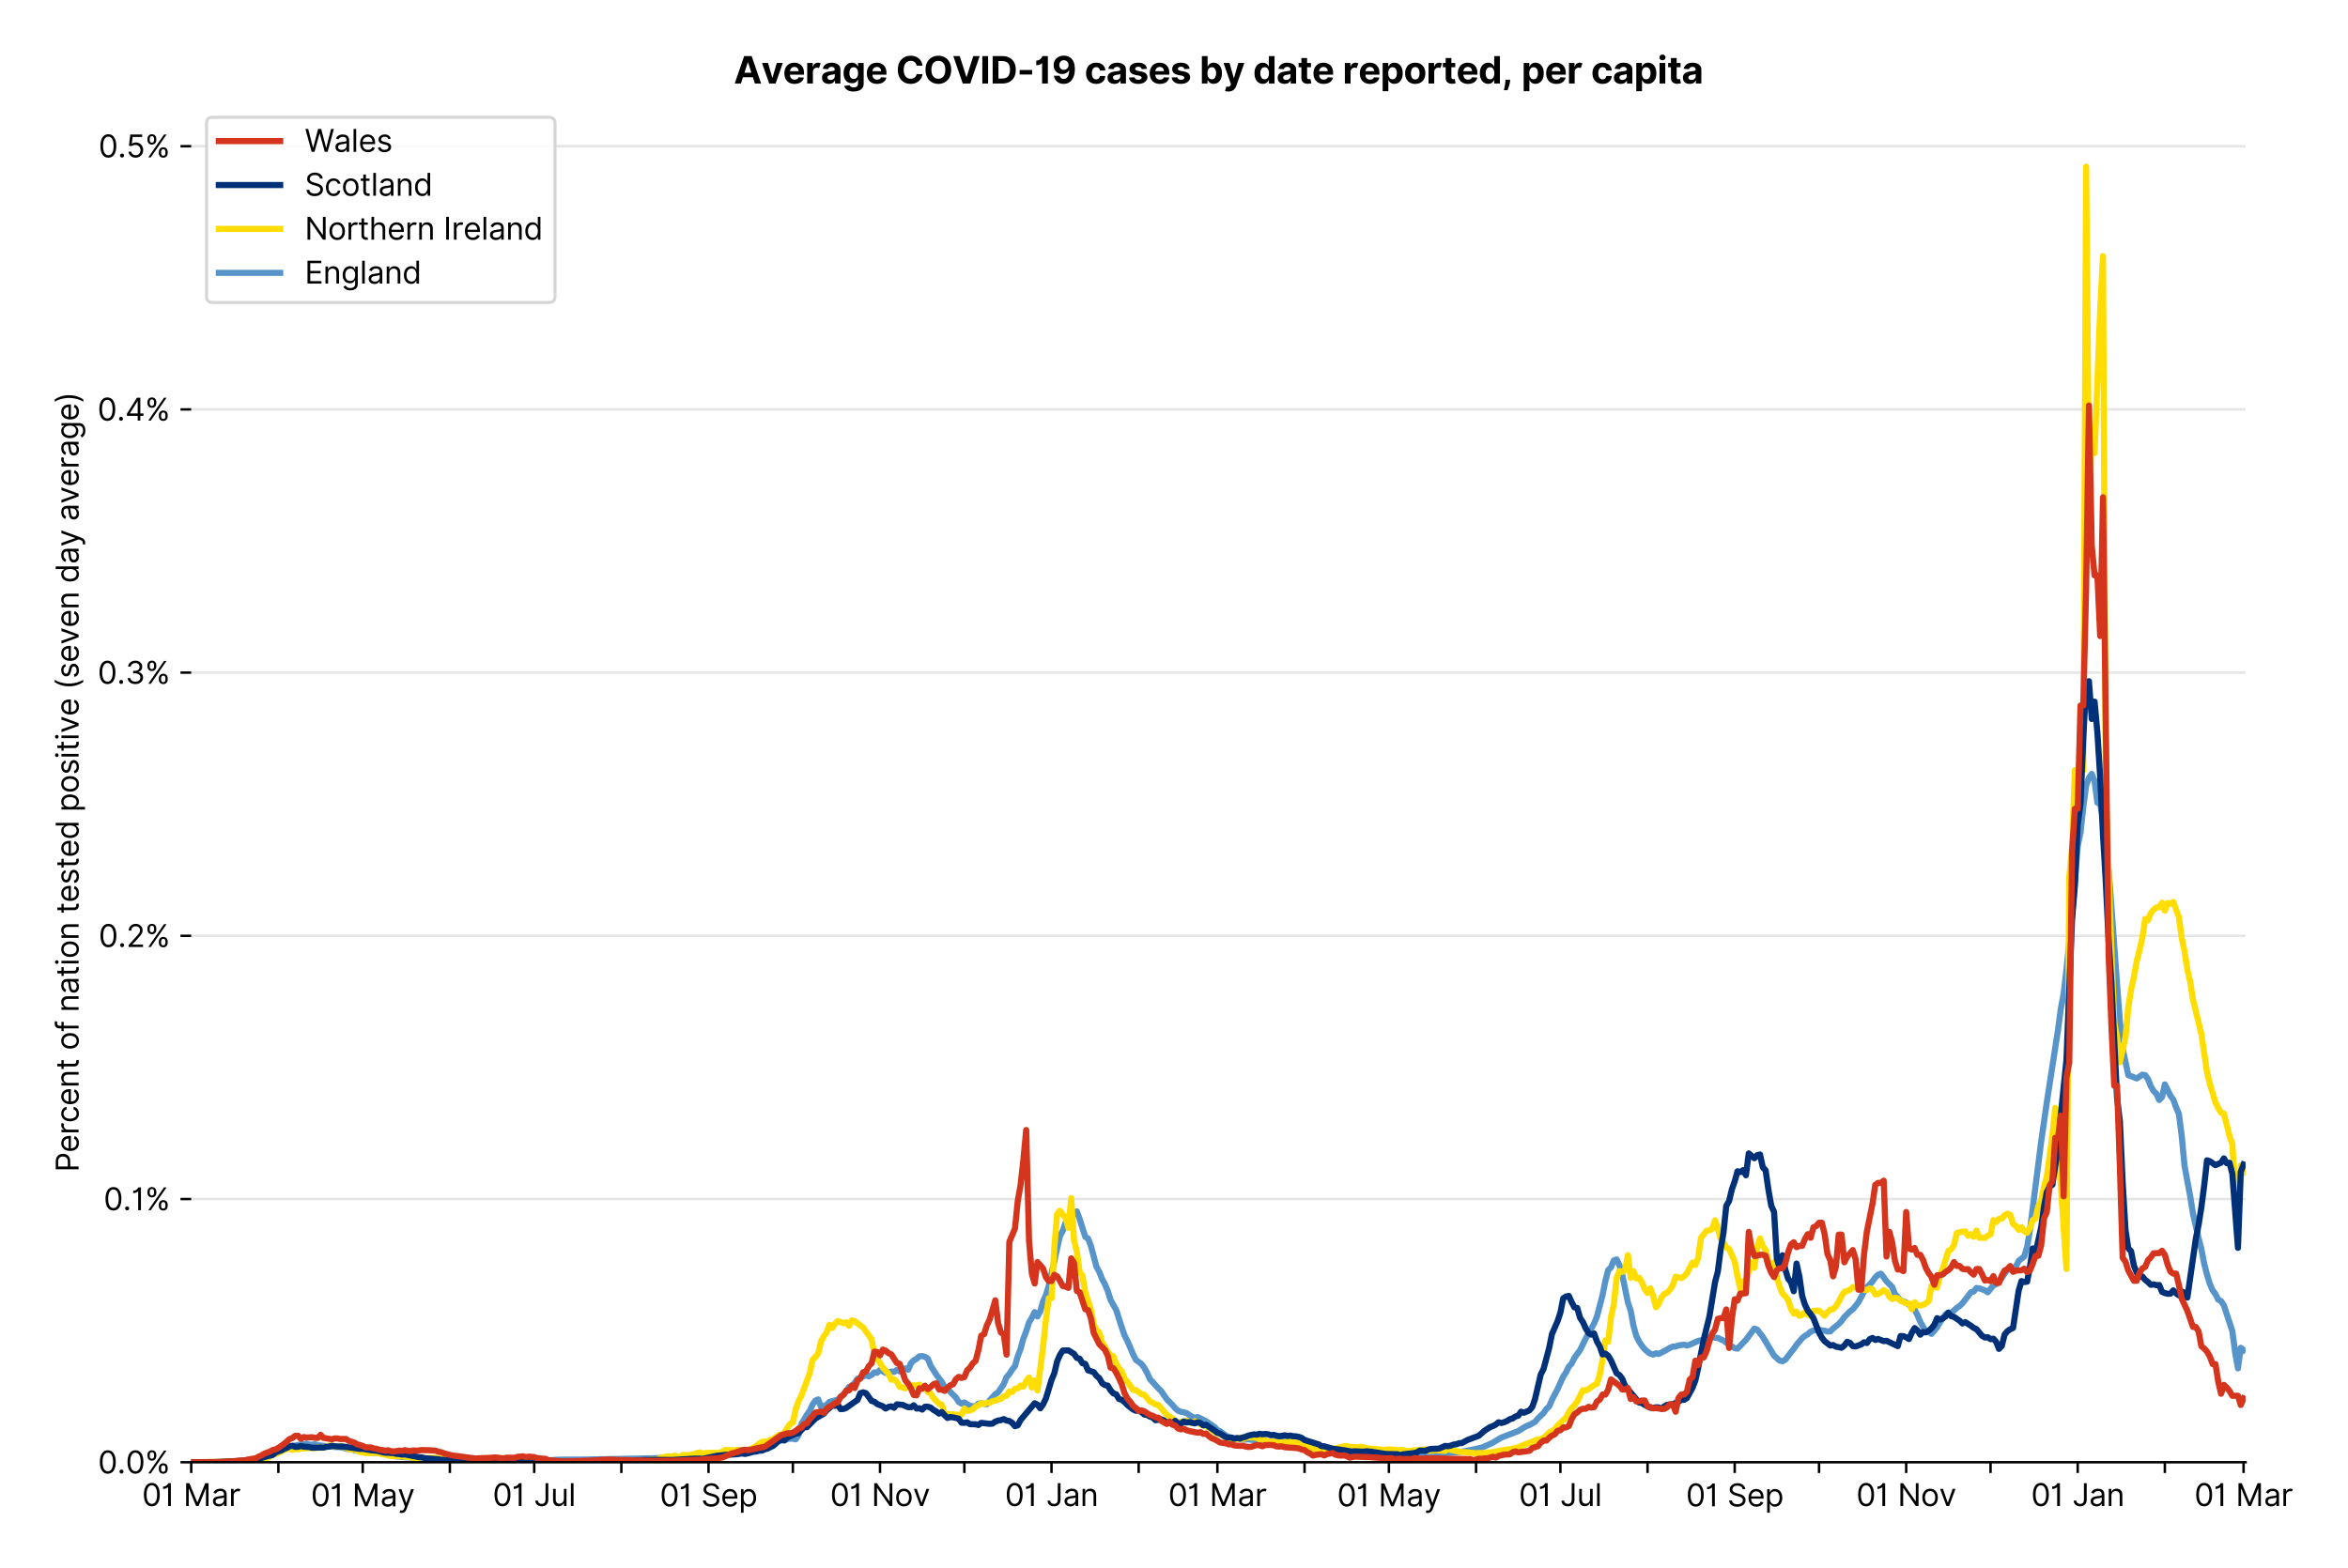 <?xml version="1.0" encoding="utf-8" standalone="no"?>
<!DOCTYPE svg PUBLIC "-//W3C//DTD SVG 1.1//EN"
  "http://www.w3.org/Graphics/SVG/1.1/DTD/svg11.dtd">
<svg xmlns:xlink="http://www.w3.org/1999/xlink" viewBox="0 0 765.303 511.234" xmlns="http://www.w3.org/2000/svg" version="1.1">
 <defs>
  <style type="text/css">*{stroke-linejoin: round; stroke-linecap: butt}</style>
 </defs>
 <g id="figure_1">
  <g id="patch_1">
   <path d="M 0 511.234 
L 765.303 511.234 
L 765.303 0 
L 0 0 
z
" style="fill: #ffffff"/>
  </g>
  <g id="axes_1">
   <g id="patch_2">
    <path d="M 62.325 476.745 
L 731.925 476.745 
L 731.925 33.225 
L 62.325 33.225 
z
" style="fill: #ffffff"/>
   </g>
   <g id="matplotlib.axis_1">
    <g id="xtick_1">
     <g id="line2d_1">
      <defs>
       <path id="m53547e1eb5" d="M 0 0 
L 0 3.5 
" style="stroke: #000000; stroke-width: 0.8"/>
      </defs>
      <g>
       <use xlink:href="#m53547e1eb5" x="62.325" y="476.745" style="stroke: #000000; stroke-width: 0.8"/>
      </g>
     </g>
     <g id="text_1">
      <!-- 01 Mar -->
      <g transform="translate(46.288 491.018)scale(0.1 -0.1)">
       <defs>
        <path id="Inter-Regular-30" d="M 2000 -64 
Q 1230 -64 806 561 
Q 382 1186 382 2327 
Q 382 3459 809 4088 
Q 1236 4718 2000 4718 
Q 2764 4718 3191 4088 
Q 3618 3459 3618 2327 
Q 3618 1186 3194 561 
Q 2771 -64 2000 -64 
z
M 2000 436 
Q 2509 436 2791 927 
Q 3073 1418 3073 2327 
Q 3073 3234 2789 3730 
Q 2505 4227 2000 4227 
Q 1496 4227 1211 3730 
Q 927 3234 927 2327 
Q 927 1418 1210 927 
Q 1493 436 2000 436 
z
" transform="scale(0.016)"/>
        <path id="Inter-Regular-31" d="M 1973 4655 
L 1973 0 
L 1409 0 
L 1409 3836 
L 1373 3836 
Q 1341 3773 1209 3692 
Q 1077 3611 868 3551 
Q 659 3491 391 3491 
L 391 3964 
Q 661 3964 859 4061 
Q 1057 4159 1190 4291 
Q 1323 4423 1392 4529 
Q 1461 4636 1473 4655 
L 1973 4655 
z
" transform="scale(0.016)"/>
        <path id="Inter-Regular-20" transform="scale(0.016)"/>
        <path id="Inter-Regular-4d" d="M 564 4655 
L 1236 4655 
L 2818 791 
L 2873 791 
L 4455 4655 
L 5127 4655 
L 5127 0 
L 4600 0 
L 4600 3536 
L 4555 3536 
L 3100 0 
L 2591 0 
L 1136 3536 
L 1091 3536 
L 1091 0 
L 564 0 
L 564 4655 
z
" transform="scale(0.016)"/>
        <path id="Inter-Regular-61" d="M 1518 -82 
Q 1186 -82 916 44 
Q 646 170 486 410 
Q 327 650 327 991 
Q 327 1291 445 1478 
Q 564 1666 761 1773 
Q 959 1880 1199 1933 
Q 1439 1986 1682 2018 
Q 2000 2059 2199 2080 
Q 2398 2102 2490 2154 
Q 2582 2207 2582 2336 
L 2582 2355 
Q 2582 2691 2399 2877 
Q 2216 3064 1846 3064 
Q 1461 3064 1243 2895 
Q 1025 2727 936 2536 
L 427 2718 
Q 564 3036 792 3214 
Q 1021 3393 1292 3464 
Q 1564 3536 1827 3536 
Q 1996 3536 2215 3496 
Q 2434 3457 2640 3334 
Q 2846 3211 2982 2963 
Q 3118 2716 3118 2300 
L 3118 0 
L 2582 0 
L 2582 473 
L 2555 473 
Q 2500 359 2373 229 
Q 2246 100 2034 9 
Q 1823 -82 1518 -82 
z
M 1600 400 
Q 1918 400 2137 525 
Q 2357 650 2469 847 
Q 2582 1045 2582 1264 
L 2582 1755 
Q 2548 1714 2433 1681 
Q 2318 1648 2169 1624 
Q 2021 1600 1881 1583 
Q 1741 1566 1655 1555 
Q 1446 1527 1265 1467 
Q 1084 1407 974 1287 
Q 864 1168 864 964 
Q 864 684 1072 542 
Q 1280 400 1600 400 
z
" transform="scale(0.016)"/>
        <path id="Inter-Regular-72" d="M 491 0 
L 491 3491 
L 1009 3491 
L 1009 2964 
L 1046 2964 
Q 1139 3223 1389 3384 
Q 1639 3545 1955 3545 
Q 2100 3545 2209 3511 
Q 2318 3477 2400 3418 
L 2218 2964 
Q 2161 2993 2085 3010 
Q 2009 3027 1909 3027 
Q 1527 3027 1277 2794 
Q 1027 2561 1027 2209 
L 1027 0 
L 491 0 
z
" transform="scale(0.016)"/>
       </defs>
       <use xlink:href="#Inter-Regular-30"/>
       <use xlink:href="#Inter-Regular-31" x="62.5"/>
       <use xlink:href="#Inter-Regular-20" x="106.676"/>
       <use xlink:href="#Inter-Regular-4d" x="134.801"/>
       <use xlink:href="#Inter-Regular-61" x="225.994"/>
       <use xlink:href="#Inter-Regular-72" x="282.386"/>
      </g>
     </g>
    </g>
    <g id="xtick_2">
     <g id="line2d_2">
      <g>
       <use xlink:href="#m53547e1eb5" x="90.732" y="476.745" style="stroke: #000000; stroke-width: 0.8"/>
      </g>
     </g>
    </g>
    <g id="xtick_3">
     <g id="line2d_3">
      <g>
       <use xlink:href="#m53547e1eb5" x="118.223" y="476.745" style="stroke: #000000; stroke-width: 0.8"/>
      </g>
     </g>
     <g id="text_2">
      <!-- 01 May -->
      <g transform="translate(101.32 491.117)scale(0.1 -0.1)">
       <defs>
        <path id="Inter-Regular-79" d="M 818 -1355 
Q 682 -1355 575 -1333 
Q 468 -1311 427 -1291 
L 564 -818 
Q 857 -893 1053 -814 
Q 1250 -736 1391 -345 
L 1509 -18 
L 218 3491 
L 800 3491 
L 1764 709 
L 1800 709 
L 2764 3491 
L 3346 3491 
L 1846 -564 
Q 1550 -1355 818 -1355 
z
" transform="scale(0.016)"/>
       </defs>
       <use xlink:href="#Inter-Regular-30"/>
       <use xlink:href="#Inter-Regular-31" x="62.5"/>
       <use xlink:href="#Inter-Regular-20" x="106.676"/>
       <use xlink:href="#Inter-Regular-4d" x="134.801"/>
       <use xlink:href="#Inter-Regular-61" x="225.994"/>
       <use xlink:href="#Inter-Regular-79" x="282.386"/>
      </g>
     </g>
    </g>
    <g id="xtick_4">
     <g id="line2d_4">
      <g>
       <use xlink:href="#m53547e1eb5" x="146.63" y="476.745" style="stroke: #000000; stroke-width: 0.8"/>
      </g>
     </g>
    </g>
    <g id="xtick_5">
     <g id="line2d_5">
      <g>
       <use xlink:href="#m53547e1eb5" x="174.121" y="476.745" style="stroke: #000000; stroke-width: 0.8"/>
      </g>
     </g>
     <g id="text_3">
      <!-- 01 Jul -->
      <g transform="translate(160.577 491.018)scale(0.1 -0.1)">
       <defs>
        <path id="Inter-Regular-4a" d="M 2346 4655 
L 2909 4655 
L 2909 1327 
Q 2909 657 2549 296 
Q 2189 -64 1582 -64 
Q 1200 -64 902 76 
Q 605 216 434 475 
Q 264 734 264 1091 
L 818 1091 
Q 818 795 1034 615 
Q 1250 436 1582 436 
Q 1948 436 2147 664 
Q 2346 893 2346 1327 
L 2346 4655 
z
" transform="scale(0.016)"/>
        <path id="Inter-Regular-75" d="M 2691 1427 
L 2691 3491 
L 3227 3491 
L 3227 0 
L 2691 0 
L 2691 591 
L 2655 591 
Q 2532 325 2273 140 
Q 2014 -45 1618 -45 
Q 1127 -45 809 280 
Q 491 605 491 1273 
L 491 3491 
L 1027 3491 
L 1027 1309 
Q 1027 927 1242 700 
Q 1457 473 1791 473 
Q 1991 473 2199 575 
Q 2407 677 2549 888 
Q 2691 1100 2691 1427 
z
" transform="scale(0.016)"/>
        <path id="Inter-Regular-6c" d="M 1027 4655 
L 1027 0 
L 491 0 
L 491 4655 
L 1027 4655 
z
" transform="scale(0.016)"/>
       </defs>
       <use xlink:href="#Inter-Regular-30"/>
       <use xlink:href="#Inter-Regular-31" x="62.5"/>
       <use xlink:href="#Inter-Regular-20" x="106.676"/>
       <use xlink:href="#Inter-Regular-4a" x="134.801"/>
       <use xlink:href="#Inter-Regular-75" x="189.063"/>
       <use xlink:href="#Inter-Regular-6c" x="247.159"/>
      </g>
     </g>
    </g>
    <g id="xtick_6">
     <g id="line2d_6">
      <g>
       <use xlink:href="#m53547e1eb5" x="202.528" y="476.745" style="stroke: #000000; stroke-width: 0.8"/>
      </g>
     </g>
    </g>
    <g id="xtick_7">
     <g id="line2d_7">
      <g>
       <use xlink:href="#m53547e1eb5" x="230.935" y="476.745" style="stroke: #000000; stroke-width: 0.8"/>
      </g>
     </g>
     <g id="text_4">
      <!-- 01 Sep -->
      <g transform="translate(215.047 491.117)scale(0.1 -0.1)">
       <defs>
        <path id="Inter-Regular-53" d="M 3109 3491 
Q 3068 3836 2777 4027 
Q 2486 4218 2064 4218 
Q 1600 4218 1318 3999 
Q 1036 3780 1036 3445 
Q 1036 3195 1189 3042 
Q 1343 2889 1553 2803 
Q 1764 2718 1936 2673 
L 2409 2545 
Q 2591 2498 2815 2414 
Q 3039 2330 3244 2185 
Q 3450 2041 3584 1816 
Q 3718 1591 3718 1264 
Q 3718 886 3521 581 
Q 3325 277 2949 97 
Q 2573 -82 2036 -82 
Q 1286 -82 845 272 
Q 405 627 364 1200 
L 946 1200 
Q 968 936 1124 764 
Q 1280 593 1519 510 
Q 1759 427 2036 427 
Q 2359 427 2616 533 
Q 2873 639 3023 828 
Q 3173 1018 3173 1273 
Q 3173 1505 3043 1650 
Q 2914 1795 2702 1886 
Q 2491 1977 2246 2045 
L 1673 2209 
Q 1127 2366 809 2657 
Q 491 2948 491 3418 
Q 491 3809 703 4101 
Q 916 4393 1276 4555 
Q 1636 4718 2082 4718 
Q 2532 4718 2882 4558 
Q 3232 4398 3437 4120 
Q 3643 3843 3655 3491 
L 3109 3491 
z
" transform="scale(0.016)"/>
        <path id="Inter-Regular-65" d="M 1955 -73 
Q 1450 -73 1085 151 
Q 721 375 524 778 
Q 327 1182 327 1718 
Q 327 2255 524 2665 
Q 721 3075 1074 3305 
Q 1427 3536 1900 3536 
Q 2173 3536 2439 3445 
Q 2705 3355 2923 3151 
Q 3141 2948 3270 2614 
Q 3400 2280 3400 1791 
L 3400 1564 
L 866 1564 
Q 884 1005 1183 707 
Q 1482 409 1955 409 
Q 2271 409 2498 545 
Q 2725 682 2827 955 
L 3346 809 
Q 3223 414 2854 170 
Q 2486 -73 1955 -73 
z
M 866 2027 
L 2855 2027 
Q 2855 2470 2595 2762 
Q 2336 3055 1900 3055 
Q 1593 3055 1368 2911 
Q 1143 2768 1013 2533 
Q 884 2298 866 2027 
z
" transform="scale(0.016)"/>
        <path id="Inter-Regular-70" d="M 491 -1309 
L 491 3491 
L 1009 3491 
L 1009 2936 
L 1073 2936 
Q 1132 3027 1237 3169 
Q 1343 3311 1542 3423 
Q 1741 3536 2082 3536 
Q 2523 3536 2859 3315 
Q 3196 3095 3384 2690 
Q 3573 2286 3573 1736 
Q 3573 1182 3384 776 
Q 3196 370 2861 148 
Q 2527 -73 2091 -73 
Q 1755 -73 1552 39 
Q 1350 152 1241 296 
Q 1132 441 1073 536 
L 1027 536 
L 1027 -1309 
L 491 -1309 
z
M 1018 1745 
Q 1018 1152 1276 780 
Q 1534 409 2018 409 
Q 2355 409 2581 587 
Q 2807 766 2921 1069 
Q 3036 1373 3036 1745 
Q 3036 2114 2923 2410 
Q 2811 2707 2585 2881 
Q 2359 3055 2018 3055 
Q 1527 3055 1272 2693 
Q 1018 2332 1018 1745 
z
" transform="scale(0.016)"/>
       </defs>
       <use xlink:href="#Inter-Regular-30"/>
       <use xlink:href="#Inter-Regular-31" x="62.5"/>
       <use xlink:href="#Inter-Regular-20" x="106.676"/>
       <use xlink:href="#Inter-Regular-53" x="134.801"/>
       <use xlink:href="#Inter-Regular-65" x="198.58"/>
       <use xlink:href="#Inter-Regular-70" x="256.818"/>
      </g>
     </g>
    </g>
    <g id="xtick_8">
     <g id="line2d_8">
      <g>
       <use xlink:href="#m53547e1eb5" x="258.425" y="476.745" style="stroke: #000000; stroke-width: 0.8"/>
      </g>
     </g>
    </g>
    <g id="xtick_9">
     <g id="line2d_9">
      <g>
       <use xlink:href="#m53547e1eb5" x="286.833" y="476.745" style="stroke: #000000; stroke-width: 0.8"/>
      </g>
     </g>
     <g id="text_5">
      <!-- 01 Nov -->
      <g transform="translate(270.561 491.018)scale(0.1 -0.1)">
       <defs>
        <path id="Inter-Regular-4e" d="M 4255 4655 
L 4255 0 
L 3709 0 
L 1173 3655 
L 1127 3655 
L 1127 0 
L 564 0 
L 564 4655 
L 1109 4655 
L 3655 991 
L 3700 991 
L 3700 4655 
L 4255 4655 
z
" transform="scale(0.016)"/>
        <path id="Inter-Regular-6f" d="M 1909 -73 
Q 1436 -73 1080 152 
Q 725 377 526 781 
Q 327 1186 327 1727 
Q 327 2273 526 2679 
Q 725 3086 1080 3311 
Q 1436 3536 1909 3536 
Q 2382 3536 2737 3311 
Q 3093 3086 3292 2679 
Q 3491 2273 3491 1727 
Q 3491 1186 3292 781 
Q 3093 377 2737 152 
Q 2382 -73 1909 -73 
z
M 1909 409 
Q 2268 409 2500 593 
Q 2732 777 2843 1077 
Q 2955 1377 2955 1727 
Q 2955 2077 2843 2379 
Q 2732 2682 2500 2868 
Q 2268 3055 1909 3055 
Q 1550 3055 1318 2868 
Q 1086 2682 975 2379 
Q 864 2077 864 1727 
Q 864 1377 975 1077 
Q 1086 777 1318 593 
Q 1550 409 1909 409 
z
" transform="scale(0.016)"/>
        <path id="Inter-Regular-76" d="M 3346 3491 
L 2055 0 
L 1509 0 
L 218 3491 
L 800 3491 
L 1764 709 
L 1800 709 
L 2764 3491 
L 3346 3491 
z
" transform="scale(0.016)"/>
       </defs>
       <use xlink:href="#Inter-Regular-30"/>
       <use xlink:href="#Inter-Regular-31" x="62.5"/>
       <use xlink:href="#Inter-Regular-20" x="106.676"/>
       <use xlink:href="#Inter-Regular-4e" x="134.801"/>
       <use xlink:href="#Inter-Regular-6f" x="210.085"/>
       <use xlink:href="#Inter-Regular-76" x="269.744"/>
      </g>
     </g>
    </g>
    <g id="xtick_10">
     <g id="line2d_10">
      <g>
       <use xlink:href="#m53547e1eb5" x="314.323" y="476.745" style="stroke: #000000; stroke-width: 0.8"/>
      </g>
     </g>
    </g>
    <g id="xtick_11">
     <g id="line2d_11">
      <g>
       <use xlink:href="#m53547e1eb5" x="342.73" y="476.745" style="stroke: #000000; stroke-width: 0.8"/>
      </g>
     </g>
     <g id="text_6">
      <!-- 01 Jan -->
      <g transform="translate(327.531 491.018)scale(0.1 -0.1)">
       <defs>
        <path id="Inter-Regular-6e" d="M 1027 2100 
L 1027 0 
L 491 0 
L 491 3491 
L 1009 3491 
L 1009 2945 
L 1055 2945 
Q 1177 3211 1427 3373 
Q 1677 3536 2073 3536 
Q 2602 3536 2928 3211 
Q 3255 2886 3255 2218 
L 3255 0 
L 2718 0 
L 2718 2182 
Q 2718 2593 2504 2824 
Q 2291 3055 1918 3055 
Q 1534 3055 1280 2806 
Q 1027 2557 1027 2100 
z
" transform="scale(0.016)"/>
       </defs>
       <use xlink:href="#Inter-Regular-30"/>
       <use xlink:href="#Inter-Regular-31" x="62.5"/>
       <use xlink:href="#Inter-Regular-20" x="106.676"/>
       <use xlink:href="#Inter-Regular-4a" x="134.801"/>
       <use xlink:href="#Inter-Regular-61" x="189.063"/>
       <use xlink:href="#Inter-Regular-6e" x="245.455"/>
      </g>
     </g>
    </g>
    <g id="xtick_12">
     <g id="line2d_12">
      <g>
       <use xlink:href="#m53547e1eb5" x="371.137" y="476.745" style="stroke: #000000; stroke-width: 0.8"/>
      </g>
     </g>
    </g>
    <g id="xtick_13">
     <g id="line2d_13">
      <g>
       <use xlink:href="#m53547e1eb5" x="396.795" y="476.745" style="stroke: #000000; stroke-width: 0.8"/>
      </g>
     </g>
     <g id="text_7">
      <!-- 01 Mar -->
      <g transform="translate(380.759 491.018)scale(0.1 -0.1)">
       <use xlink:href="#Inter-Regular-30"/>
       <use xlink:href="#Inter-Regular-31" x="62.5"/>
       <use xlink:href="#Inter-Regular-20" x="106.676"/>
       <use xlink:href="#Inter-Regular-4d" x="134.801"/>
       <use xlink:href="#Inter-Regular-61" x="225.994"/>
       <use xlink:href="#Inter-Regular-72" x="282.386"/>
      </g>
     </g>
    </g>
    <g id="xtick_14">
     <g id="line2d_14">
      <g>
       <use xlink:href="#m53547e1eb5" x="425.202" y="476.745" style="stroke: #000000; stroke-width: 0.8"/>
      </g>
     </g>
    </g>
    <g id="xtick_15">
     <g id="line2d_15">
      <g>
       <use xlink:href="#m53547e1eb5" x="452.693" y="476.745" style="stroke: #000000; stroke-width: 0.8"/>
      </g>
     </g>
     <g id="text_8">
      <!-- 01 May -->
      <g transform="translate(435.79 491.117)scale(0.1 -0.1)">
       <use xlink:href="#Inter-Regular-30"/>
       <use xlink:href="#Inter-Regular-31" x="62.5"/>
       <use xlink:href="#Inter-Regular-20" x="106.676"/>
       <use xlink:href="#Inter-Regular-4d" x="134.801"/>
       <use xlink:href="#Inter-Regular-61" x="225.994"/>
       <use xlink:href="#Inter-Regular-79" x="282.386"/>
      </g>
     </g>
    </g>
    <g id="xtick_16">
     <g id="line2d_16">
      <g>
       <use xlink:href="#m53547e1eb5" x="481.1" y="476.745" style="stroke: #000000; stroke-width: 0.8"/>
      </g>
     </g>
    </g>
    <g id="xtick_17">
     <g id="line2d_17">
      <g>
       <use xlink:href="#m53547e1eb5" x="508.591" y="476.745" style="stroke: #000000; stroke-width: 0.8"/>
      </g>
     </g>
     <g id="text_9">
      <!-- 01 Jul -->
      <g transform="translate(495.047 491.018)scale(0.1 -0.1)">
       <use xlink:href="#Inter-Regular-30"/>
       <use xlink:href="#Inter-Regular-31" x="62.5"/>
       <use xlink:href="#Inter-Regular-20" x="106.676"/>
       <use xlink:href="#Inter-Regular-4a" x="134.801"/>
       <use xlink:href="#Inter-Regular-75" x="189.063"/>
       <use xlink:href="#Inter-Regular-6c" x="247.159"/>
      </g>
     </g>
    </g>
    <g id="xtick_18">
     <g id="line2d_18">
      <g>
       <use xlink:href="#m53547e1eb5" x="536.998" y="476.745" style="stroke: #000000; stroke-width: 0.8"/>
      </g>
     </g>
    </g>
    <g id="xtick_19">
     <g id="line2d_19">
      <g>
       <use xlink:href="#m53547e1eb5" x="565.405" y="476.745" style="stroke: #000000; stroke-width: 0.8"/>
      </g>
     </g>
     <g id="text_10">
      <!-- 01 Sep -->
      <g transform="translate(549.518 491.117)scale(0.1 -0.1)">
       <use xlink:href="#Inter-Regular-30"/>
       <use xlink:href="#Inter-Regular-31" x="62.5"/>
       <use xlink:href="#Inter-Regular-20" x="106.676"/>
       <use xlink:href="#Inter-Regular-53" x="134.801"/>
       <use xlink:href="#Inter-Regular-65" x="198.58"/>
       <use xlink:href="#Inter-Regular-70" x="256.818"/>
      </g>
     </g>
    </g>
    <g id="xtick_20">
     <g id="line2d_20">
      <g>
       <use xlink:href="#m53547e1eb5" x="592.896" y="476.745" style="stroke: #000000; stroke-width: 0.8"/>
      </g>
     </g>
    </g>
    <g id="xtick_21">
     <g id="line2d_21">
      <g>
       <use xlink:href="#m53547e1eb5" x="621.303" y="476.745" style="stroke: #000000; stroke-width: 0.8"/>
      </g>
     </g>
     <g id="text_11">
      <!-- 01 Nov -->
      <g transform="translate(605.032 491.018)scale(0.1 -0.1)">
       <use xlink:href="#Inter-Regular-30"/>
       <use xlink:href="#Inter-Regular-31" x="62.5"/>
       <use xlink:href="#Inter-Regular-20" x="106.676"/>
       <use xlink:href="#Inter-Regular-4e" x="134.801"/>
       <use xlink:href="#Inter-Regular-6f" x="210.085"/>
       <use xlink:href="#Inter-Regular-76" x="269.744"/>
      </g>
     </g>
    </g>
    <g id="xtick_22">
     <g id="line2d_22">
      <g>
       <use xlink:href="#m53547e1eb5" x="648.794" y="476.745" style="stroke: #000000; stroke-width: 0.8"/>
      </g>
     </g>
    </g>
    <g id="xtick_23">
     <g id="line2d_23">
      <g>
       <use xlink:href="#m53547e1eb5" x="677.201" y="476.745" style="stroke: #000000; stroke-width: 0.8"/>
      </g>
     </g>
     <g id="text_12">
      <!-- 01 Jan -->
      <g transform="translate(662.002 491.018)scale(0.1 -0.1)">
       <use xlink:href="#Inter-Regular-30"/>
       <use xlink:href="#Inter-Regular-31" x="62.5"/>
       <use xlink:href="#Inter-Regular-20" x="106.676"/>
       <use xlink:href="#Inter-Regular-4a" x="134.801"/>
       <use xlink:href="#Inter-Regular-61" x="189.063"/>
       <use xlink:href="#Inter-Regular-6e" x="245.455"/>
      </g>
     </g>
    </g>
    <g id="xtick_24">
     <g id="line2d_24">
      <g>
       <use xlink:href="#m53547e1eb5" x="705.608" y="476.745" style="stroke: #000000; stroke-width: 0.8"/>
      </g>
     </g>
    </g>
    <g id="xtick_25">
     <g id="line2d_25">
      <g>
       <use xlink:href="#m53547e1eb5" x="731.266" y="476.745" style="stroke: #000000; stroke-width: 0.8"/>
      </g>
     </g>
     <g id="text_13">
      <!-- 01 Mar -->
      <g transform="translate(715.229 491.018)scale(0.1 -0.1)">
       <use xlink:href="#Inter-Regular-30"/>
       <use xlink:href="#Inter-Regular-31" x="62.5"/>
       <use xlink:href="#Inter-Regular-20" x="106.676"/>
       <use xlink:href="#Inter-Regular-4d" x="134.801"/>
       <use xlink:href="#Inter-Regular-61" x="225.994"/>
       <use xlink:href="#Inter-Regular-72" x="282.386"/>
      </g>
     </g>
    </g>
   </g>
   <g id="matplotlib.axis_2">
    <g id="ytick_1">
     <g id="line2d_26">
      <path d="M 62.325 476.745 
L 731.925 476.745 
" clip-path="url(#p44301a6c9a)" style="fill: none; stroke: #e5e5e5; stroke-width: 0.8; stroke-linecap: square"/>
     </g>
     <g id="line2d_27">
      <defs>
       <path id="mdab6925a49" d="M 0 0 
L -3.5 0 
" style="stroke: #000000; stroke-width: 0.8"/>
      </defs>
      <g>
       <use xlink:href="#mdab6925a49" x="62.325" y="476.745" style="stroke: #000000; stroke-width: 0.8"/>
      </g>
     </g>
     <g id="text_14">
      <!-- 0.0% -->
      <g transform="translate(31.944 480.382)scale(0.1 -0.1)">
       <defs>
        <path id="Inter-Regular-2e" d="M 882 -36 
Q 714 -36 593 84 
Q 473 205 473 373 
Q 473 541 593 661 
Q 714 782 882 782 
Q 1050 782 1170 661 
Q 1291 541 1291 373 
Q 1291 205 1170 84 
Q 1050 -36 882 -36 
z
" transform="scale(0.016)"/>
        <path id="Inter-Regular-25" d="M 2855 873 
L 2855 1118 
Q 2855 1373 2960 1585 
Q 3066 1798 3269 1926 
Q 3473 2055 3764 2055 
Q 4059 2055 4259 1926 
Q 4459 1798 4561 1585 
Q 4664 1373 4664 1118 
L 4664 873 
Q 4664 618 4560 405 
Q 4457 193 4256 64 
Q 4055 -64 3764 -64 
Q 3468 -64 3266 64 
Q 3064 193 2959 405 
Q 2855 618 2855 873 
z
M 536 3536 
L 536 3782 
Q 536 4036 642 4248 
Q 748 4461 951 4589 
Q 1155 4718 1446 4718 
Q 1741 4718 1941 4589 
Q 2141 4461 2243 4248 
Q 2346 4036 2346 3782 
L 2346 3536 
Q 2346 3282 2242 3069 
Q 2139 2857 1937 2728 
Q 1736 2600 1446 2600 
Q 1150 2600 948 2728 
Q 746 2857 641 3069 
Q 536 3282 536 3536 
z
M 709 0 
L 3909 4655 
L 4427 4655 
L 1227 0 
L 709 0 
z
M 3318 1118 
L 3318 873 
Q 3318 661 3418 494 
Q 3518 327 3764 327 
Q 4002 327 4101 494 
Q 4200 661 4200 873 
L 4200 1118 
Q 4200 1330 4104 1497 
Q 4009 1664 3764 1664 
Q 3525 1664 3421 1497 
Q 3318 1330 3318 1118 
z
M 1000 3782 
L 1000 3536 
Q 1000 3325 1100 3158 
Q 1200 2991 1446 2991 
Q 1684 2991 1783 3158 
Q 1882 3325 1882 3536 
L 1882 3782 
Q 1882 3993 1786 4160 
Q 1691 4327 1446 4327 
Q 1207 4327 1103 4160 
Q 1000 3993 1000 3782 
z
" transform="scale(0.016)"/>
       </defs>
       <use xlink:href="#Inter-Regular-30"/>
       <use xlink:href="#Inter-Regular-2e" x="62.5"/>
       <use xlink:href="#Inter-Regular-30" x="90.057"/>
       <use xlink:href="#Inter-Regular-25" x="152.557"/>
      </g>
     </g>
    </g>
    <g id="ytick_2">
     <g id="line2d_28">
      <path d="M 62.325 390.93 
L 731.925 390.93 
" clip-path="url(#p44301a6c9a)" style="fill: none; stroke: #e5e5e5; stroke-width: 0.8; stroke-linecap: square"/>
     </g>
     <g id="line2d_29">
      <g>
       <use xlink:href="#mdab6925a49" x="62.325" y="390.93" style="stroke: #000000; stroke-width: 0.8"/>
      </g>
     </g>
     <g id="text_15">
      <!-- 0.1% -->
      <g transform="translate(33.777 394.567)scale(0.1 -0.1)">
       <use xlink:href="#Inter-Regular-30"/>
       <use xlink:href="#Inter-Regular-2e" x="62.5"/>
       <use xlink:href="#Inter-Regular-31" x="90.057"/>
       <use xlink:href="#Inter-Regular-25" x="134.233"/>
      </g>
     </g>
    </g>
    <g id="ytick_3">
     <g id="line2d_30">
      <path d="M 62.325 305.116 
L 731.925 305.116 
" clip-path="url(#p44301a6c9a)" style="fill: none; stroke: #e5e5e5; stroke-width: 0.8; stroke-linecap: square"/>
     </g>
     <g id="line2d_31">
      <g>
       <use xlink:href="#mdab6925a49" x="62.325" y="305.116" style="stroke: #000000; stroke-width: 0.8"/>
      </g>
     </g>
     <g id="text_16">
      <!-- 0.2% -->
      <g transform="translate(32.142 308.752)scale(0.1 -0.1)">
       <defs>
        <path id="Inter-Regular-32" d="M 482 0 
L 482 409 
L 2018 2091 
Q 2289 2386 2464 2605 
Q 2639 2825 2724 3019 
Q 2809 3214 2809 3427 
Q 2809 3795 2553 4011 
Q 2298 4227 1918 4227 
Q 1514 4227 1275 3985 
Q 1036 3743 1036 3345 
L 500 3345 
Q 500 3755 688 4064 
Q 877 4373 1203 4545 
Q 1530 4718 1936 4718 
Q 2346 4718 2661 4545 
Q 2977 4373 3156 4079 
Q 3336 3786 3336 3427 
Q 3336 3170 3244 2926 
Q 3152 2682 2926 2383 
Q 2700 2084 2300 1655 
L 1255 536 
L 1255 500 
L 3418 500 
L 3418 0 
L 482 0 
z
" transform="scale(0.016)"/>
       </defs>
       <use xlink:href="#Inter-Regular-30"/>
       <use xlink:href="#Inter-Regular-2e" x="62.5"/>
       <use xlink:href="#Inter-Regular-32" x="90.057"/>
       <use xlink:href="#Inter-Regular-25" x="150.568"/>
      </g>
     </g>
    </g>
    <g id="ytick_4">
     <g id="line2d_32">
      <path d="M 62.325 219.301 
L 731.925 219.301 
" clip-path="url(#p44301a6c9a)" style="fill: none; stroke: #e5e5e5; stroke-width: 0.8; stroke-linecap: square"/>
     </g>
     <g id="line2d_33">
      <g>
       <use xlink:href="#mdab6925a49" x="62.325" y="219.301" style="stroke: #000000; stroke-width: 0.8"/>
      </g>
     </g>
     <g id="text_17">
      <!-- 0.3% -->
      <g transform="translate(31.83 222.938)scale(0.1 -0.1)">
       <defs>
        <path id="Inter-Regular-33" d="M 2055 -64 
Q 1605 -64 1253 90 
Q 902 245 696 521 
Q 491 798 473 1164 
L 1046 1164 
Q 1071 827 1356 631 
Q 1641 436 2046 436 
Q 2493 436 2783 664 
Q 3073 893 3073 1264 
Q 3073 1650 2787 1893 
Q 2502 2136 1973 2136 
L 1600 2136 
L 1600 2636 
L 1973 2636 
Q 2386 2636 2647 2856 
Q 2909 3077 2909 3445 
Q 2909 3798 2679 4012 
Q 2450 4227 2064 4227 
Q 1823 4227 1610 4139 
Q 1398 4052 1264 3887 
Q 1130 3723 1118 3491 
L 573 3491 
Q 586 3857 793 4133 
Q 1000 4409 1335 4563 
Q 1671 4718 2073 4718 
Q 2505 4718 2814 4544 
Q 3123 4370 3289 4086 
Q 3455 3802 3455 3473 
Q 3455 3080 3249 2802 
Q 3043 2525 2691 2418 
L 2691 2382 
Q 3132 2309 3379 2008 
Q 3627 1707 3627 1264 
Q 3627 884 3421 583 
Q 3216 282 2861 109 
Q 2507 -64 2055 -64 
z
" transform="scale(0.016)"/>
       </defs>
       <use xlink:href="#Inter-Regular-30"/>
       <use xlink:href="#Inter-Regular-2e" x="62.5"/>
       <use xlink:href="#Inter-Regular-33" x="90.057"/>
       <use xlink:href="#Inter-Regular-25" x="153.693"/>
      </g>
     </g>
    </g>
    <g id="ytick_5">
     <g id="line2d_34">
      <path d="M 62.325 133.486 
L 731.925 133.486 
" clip-path="url(#p44301a6c9a)" style="fill: none; stroke: #e5e5e5; stroke-width: 0.8; stroke-linecap: square"/>
     </g>
     <g id="line2d_35">
      <g>
       <use xlink:href="#mdab6925a49" x="62.325" y="133.486" style="stroke: #000000; stroke-width: 0.8"/>
      </g>
     </g>
     <g id="text_18">
      <!-- 0.4% -->
      <g transform="translate(31.773 137.123)scale(0.1 -0.1)">
       <defs>
        <path id="Inter-Regular-34" d="M 373 955 
L 373 1418 
L 2418 4655 
L 3100 4655 
L 3100 1455 
L 3736 1455 
L 3736 955 
L 3100 955 
L 3100 0 
L 2564 0 
L 2564 955 
L 373 955 
z
M 2564 1455 
L 2564 3936 
L 2527 3936 
L 982 1491 
L 982 1455 
L 2564 1455 
z
" transform="scale(0.016)"/>
       </defs>
       <use xlink:href="#Inter-Regular-30"/>
       <use xlink:href="#Inter-Regular-2e" x="62.5"/>
       <use xlink:href="#Inter-Regular-34" x="90.057"/>
       <use xlink:href="#Inter-Regular-25" x="154.261"/>
      </g>
     </g>
    </g>
    <g id="ytick_6">
     <g id="line2d_36">
      <path d="M 62.325 47.671 
L 731.925 47.671 
" clip-path="url(#p44301a6c9a)" style="fill: none; stroke: #e5e5e5; stroke-width: 0.8; stroke-linecap: square"/>
     </g>
     <g id="line2d_37">
      <g>
       <use xlink:href="#mdab6925a49" x="62.325" y="47.671" style="stroke: #000000; stroke-width: 0.8"/>
      </g>
     </g>
     <g id="text_19">
      <!-- 0.5% -->
      <g transform="translate(32.114 51.308)scale(0.1 -0.1)">
       <defs>
        <path id="Inter-Regular-35" d="M 1936 -64 
Q 1536 -64 1216 95 
Q 896 255 702 532 
Q 509 809 491 1164 
L 1036 1164 
Q 1068 848 1324 642 
Q 1580 436 1936 436 
Q 2223 436 2447 570 
Q 2671 705 2799 940 
Q 2927 1175 2927 1473 
Q 2927 1777 2794 2017 
Q 2661 2257 2429 2395 
Q 2198 2534 1900 2536 
Q 1686 2539 1461 2472 
Q 1236 2405 1091 2300 
L 564 2364 
L 846 4655 
L 3264 4655 
L 3264 4155 
L 1318 4155 
L 1155 2782 
L 1182 2782 
Q 1325 2895 1541 2970 
Q 1757 3045 1991 3045 
Q 2418 3045 2753 2842 
Q 3089 2639 3281 2286 
Q 3473 1934 3473 1482 
Q 3473 1036 3274 687 
Q 3075 339 2727 137 
Q 2380 -64 1936 -64 
z
" transform="scale(0.016)"/>
       </defs>
       <use xlink:href="#Inter-Regular-30"/>
       <use xlink:href="#Inter-Regular-2e" x="62.5"/>
       <use xlink:href="#Inter-Regular-35" x="90.057"/>
       <use xlink:href="#Inter-Regular-25" x="150.852"/>
      </g>
     </g>
    </g>
    <g id="text_20">
     <!-- Percent of nation tested positive (seven day average) -->
     <g transform="translate(25.614 382.124)rotate(-90)scale(0.1 -0.1)">
      <defs>
       <path id="Inter-Regular-50" d="M 564 0 
L 564 4655 
L 2136 4655 
Q 2684 4655 3033 4458 
Q 3382 4261 3550 3927 
Q 3718 3593 3718 3182 
Q 3718 2770 3551 2434 
Q 3384 2098 3036 1899 
Q 2689 1700 2146 1700 
L 1127 1700 
L 1127 0 
L 564 0 
z
M 1127 2200 
L 2127 2200 
Q 2689 2200 2926 2482 
Q 3164 2764 3164 3182 
Q 3164 3602 2925 3878 
Q 2686 4155 2118 4155 
L 1127 4155 
L 1127 2200 
z
" transform="scale(0.016)"/>
       <path id="Inter-Regular-63" d="M 1909 -73 
Q 1418 -73 1063 159 
Q 709 391 518 798 
Q 327 1205 327 1727 
Q 327 2259 524 2667 
Q 721 3075 1074 3305 
Q 1427 3536 1900 3536 
Q 2268 3536 2563 3400 
Q 2859 3264 3047 3018 
Q 3236 2773 3282 2445 
L 2746 2445 
Q 2684 2684 2474 2869 
Q 2264 3055 1909 3055 
Q 1439 3055 1151 2697 
Q 864 2339 864 1745 
Q 864 1139 1148 774 
Q 1432 409 1909 409 
Q 2223 409 2447 570 
Q 2671 732 2746 1018 
L 3282 1018 
Q 3236 709 3058 462 
Q 2880 216 2588 71 
Q 2296 -73 1909 -73 
z
" transform="scale(0.016)"/>
       <path id="Inter-Regular-74" d="M 2009 3491 
L 2009 3036 
L 1264 3036 
L 1264 1000 
Q 1264 773 1331 660 
Q 1398 548 1503 510 
Q 1609 473 1727 473 
Q 1816 473 1873 483 
Q 1930 493 1964 500 
L 2073 18 
Q 2018 -2 1920 -23 
Q 1823 -45 1673 -45 
Q 1446 -45 1228 52 
Q 1011 150 869 350 
Q 727 550 727 855 
L 727 3036 
L 200 3036 
L 200 3491 
L 727 3491 
L 727 4327 
L 1264 4327 
L 1264 3491 
L 2009 3491 
z
" transform="scale(0.016)"/>
       <path id="Inter-Regular-66" d="M 2046 3491 
L 2046 3036 
L 1264 3036 
L 1264 0 
L 727 0 
L 727 3036 
L 164 3036 
L 164 3491 
L 727 3491 
L 727 3973 
Q 727 4273 868 4473 
Q 1009 4673 1234 4773 
Q 1459 4873 1709 4873 
Q 1907 4873 2032 4841 
Q 2157 4809 2218 4782 
L 2064 4318 
Q 2023 4332 1951 4352 
Q 1880 4373 1764 4373 
Q 1498 4373 1381 4239 
Q 1264 4105 1264 3845 
L 1264 3491 
L 2046 3491 
z
" transform="scale(0.016)"/>
       <path id="Inter-Regular-69" d="M 491 0 
L 491 3491 
L 1027 3491 
L 1027 0 
L 491 0 
z
M 764 4073 
Q 607 4073 494 4179 
Q 382 4286 382 4436 
Q 382 4586 494 4693 
Q 607 4800 764 4800 
Q 921 4800 1033 4693 
Q 1146 4586 1146 4436 
Q 1146 4286 1033 4179 
Q 921 4073 764 4073 
z
" transform="scale(0.016)"/>
       <path id="Inter-Regular-73" d="M 2964 2709 
L 2482 2573 
Q 2411 2755 2245 2914 
Q 2080 3073 1727 3073 
Q 1407 3073 1194 2926 
Q 982 2780 982 2555 
Q 982 2355 1127 2239 
Q 1273 2123 1582 2045 
L 2100 1918 
Q 3027 1691 3027 973 
Q 3027 673 2855 436 
Q 2684 200 2377 63 
Q 2071 -73 1664 -73 
Q 1130 -73 780 159 
Q 430 391 336 836 
L 846 964 
Q 989 400 1655 400 
Q 2030 400 2251 560 
Q 2473 720 2473 945 
Q 2473 1316 1955 1436 
L 1373 1573 
Q 893 1686 669 1926 
Q 446 2166 446 2527 
Q 446 2823 613 3050 
Q 780 3277 1069 3406 
Q 1359 3536 1727 3536 
Q 2246 3536 2542 3309 
Q 2839 3082 2964 2709 
z
" transform="scale(0.016)"/>
       <path id="Inter-Regular-64" d="M 1809 -73 
Q 1373 -73 1039 148 
Q 705 370 516 776 
Q 327 1182 327 1736 
Q 327 2286 516 2690 
Q 705 3095 1041 3315 
Q 1377 3536 1818 3536 
Q 2159 3536 2358 3423 
Q 2557 3311 2662 3169 
Q 2768 3027 2827 2936 
L 2873 2936 
L 2873 4655 
L 3409 4655 
L 3409 0 
L 2891 0 
L 2891 536 
L 2827 536 
Q 2768 441 2659 296 
Q 2550 152 2348 39 
Q 2146 -73 1809 -73 
z
M 1882 409 
Q 2366 409 2624 780 
Q 2882 1152 2882 1745 
Q 2882 2332 2627 2693 
Q 2373 3055 1882 3055 
Q 1541 3055 1315 2881 
Q 1089 2707 976 2410 
Q 864 2114 864 1745 
Q 864 1373 978 1069 
Q 1093 766 1319 587 
Q 1546 409 1882 409 
z
" transform="scale(0.016)"/>
       <path id="Inter-Regular-28" d="M 682 1964 
Q 682 2823 906 3544 
Q 1130 4266 1546 4873 
L 2018 4873 
Q 1800 4573 1623 4095 
Q 1446 3618 1341 3061 
Q 1236 2505 1236 1964 
Q 1236 1423 1341 866 
Q 1446 309 1623 -168 
Q 1800 -645 2018 -945 
L 1546 -945 
Q 1130 -339 906 383 
Q 682 1105 682 1964 
z
" transform="scale(0.016)"/>
       <path id="Inter-Regular-67" d="M 1900 -1382 
Q 1316 -1382 976 -1169 
Q 636 -957 473 -682 
L 900 -382 
Q 973 -477 1084 -601 
Q 1196 -725 1390 -817 
Q 1584 -909 1900 -909 
Q 2323 -909 2598 -704 
Q 2873 -500 2873 -64 
L 2873 645 
L 2827 645 
Q 2768 550 2660 410 
Q 2552 270 2351 162 
Q 2150 55 1809 55 
Q 1386 55 1051 255 
Q 716 455 521 836 
Q 327 1218 327 1764 
Q 327 2300 516 2699 
Q 705 3098 1041 3317 
Q 1377 3536 1818 3536 
Q 2159 3536 2360 3423 
Q 2561 3311 2669 3169 
Q 2777 3027 2836 2936 
L 2891 2936 
L 2891 3491 
L 3409 3491 
L 3409 -100 
Q 3409 -550 3205 -833 
Q 3002 -1116 2660 -1249 
Q 2318 -1382 1900 -1382 
z
M 1882 536 
Q 2366 536 2624 864 
Q 2882 1193 2882 1773 
Q 2882 2339 2627 2697 
Q 2373 3055 1882 3055 
Q 1541 3055 1315 2882 
Q 1089 2709 976 2418 
Q 864 2127 864 1773 
Q 864 1227 1120 881 
Q 1377 536 1882 536 
z
" transform="scale(0.016)"/>
       <path id="Inter-Regular-29" d="M 1638 1940 
Q 1638 1081 1414 359 
Q 1191 -362 775 -969 
L 302 -969 
Q 520 -669 697 -191 
Q 875 286 979 842 
Q 1084 1399 1084 1940 
Q 1084 2481 979 3038 
Q 875 3595 697 4072 
Q 520 4549 302 4849 
L 775 4849 
Q 1191 4243 1414 3521 
Q 1638 2799 1638 1940 
z
" transform="scale(0.016)"/>
      </defs>
      <use xlink:href="#Inter-Regular-50"/>
      <use xlink:href="#Inter-Regular-65" x="63.494"/>
      <use xlink:href="#Inter-Regular-72" x="121.733"/>
      <use xlink:href="#Inter-Regular-63" x="160.085"/>
      <use xlink:href="#Inter-Regular-65" x="215.909"/>
      <use xlink:href="#Inter-Regular-6e" x="274.148"/>
      <use xlink:href="#Inter-Regular-74" x="332.671"/>
      <use xlink:href="#Inter-Regular-20" x="369.034"/>
      <use xlink:href="#Inter-Regular-6f" x="397.159"/>
      <use xlink:href="#Inter-Regular-66" x="456.818"/>
      <use xlink:href="#Inter-Regular-20" x="492.898"/>
      <use xlink:href="#Inter-Regular-6e" x="521.023"/>
      <use xlink:href="#Inter-Regular-61" x="579.546"/>
      <use xlink:href="#Inter-Regular-74" x="635.938"/>
      <use xlink:href="#Inter-Regular-69" x="672.301"/>
      <use xlink:href="#Inter-Regular-6f" x="696.023"/>
      <use xlink:href="#Inter-Regular-6e" x="755.682"/>
      <use xlink:href="#Inter-Regular-20" x="814.205"/>
      <use xlink:href="#Inter-Regular-74" x="842.33"/>
      <use xlink:href="#Inter-Regular-65" x="878.693"/>
      <use xlink:href="#Inter-Regular-73" x="936.932"/>
      <use xlink:href="#Inter-Regular-74" x="989.205"/>
      <use xlink:href="#Inter-Regular-65" x="1025.568"/>
      <use xlink:href="#Inter-Regular-64" x="1083.807"/>
      <use xlink:href="#Inter-Regular-20" x="1145.881"/>
      <use xlink:href="#Inter-Regular-70" x="1174.006"/>
      <use xlink:href="#Inter-Regular-6f" x="1234.943"/>
      <use xlink:href="#Inter-Regular-73" x="1294.602"/>
      <use xlink:href="#Inter-Regular-69" x="1346.875"/>
      <use xlink:href="#Inter-Regular-74" x="1370.597"/>
      <use xlink:href="#Inter-Regular-69" x="1406.96"/>
      <use xlink:href="#Inter-Regular-76" x="1430.682"/>
      <use xlink:href="#Inter-Regular-65" x="1486.364"/>
      <use xlink:href="#Inter-Regular-20" x="1544.603"/>
      <use xlink:href="#Inter-Regular-28" x="1572.728"/>
      <use xlink:href="#Inter-Regular-73" x="1608.949"/>
      <use xlink:href="#Inter-Regular-65" x="1661.222"/>
      <use xlink:href="#Inter-Regular-76" x="1719.46"/>
      <use xlink:href="#Inter-Regular-65" x="1775.142"/>
      <use xlink:href="#Inter-Regular-6e" x="1833.381"/>
      <use xlink:href="#Inter-Regular-20" x="1891.904"/>
      <use xlink:href="#Inter-Regular-64" x="1920.029"/>
      <use xlink:href="#Inter-Regular-61" x="1982.103"/>
      <use xlink:href="#Inter-Regular-79" x="2038.495"/>
      <use xlink:href="#Inter-Regular-20" x="2094.176"/>
      <use xlink:href="#Inter-Regular-61" x="2122.301"/>
      <use xlink:href="#Inter-Regular-76" x="2178.694"/>
      <use xlink:href="#Inter-Regular-65" x="2234.375"/>
      <use xlink:href="#Inter-Regular-72" x="2292.614"/>
      <use xlink:href="#Inter-Regular-61" x="2330.966"/>
      <use xlink:href="#Inter-Regular-67" x="2387.358"/>
      <use xlink:href="#Inter-Regular-65" x="2448.296"/>
      <use xlink:href="#Inter-Regular-29" x="2506.535"/>
     </g>
    </g>
   </g>
   <g id="line2d_38">
    <path d="M 34.834 476.742 
L 69.656 476.692 
L 76.07 476.546 
L 78.819 476.253 
L 82.485 475.794 
L 85.234 475.222 
L 86.15 474.815 
L 89.816 473.674 
L 90.732 473.132 
L 91.648 472.748 
L 93.481 472.349 
L 94.398 471.688 
L 97.147 471.083 
L 98.979 470.887 
L 99.896 470.686 
L 100.812 470.997 
L 101.728 471.035 
L 102.645 470.845 
L 103.561 471.192 
L 105.394 471.4 
L 108.143 471.607 
L 109.059 471.773 
L 110.892 471.817 
L 113.641 472.502 
L 114.557 472.531 
L 117.306 473.25 
L 121.888 473.718 
L 122.805 473.673 
L 124.637 473.924 
L 128.303 474.631 
L 130.135 474.936 
L 131.968 475.109 
L 144.797 475.884 
L 148.463 476.027 
L 174.121 476.476 
L 179.619 476.056 
L 181.451 475.943 
L 184.201 475.872 
L 186.033 475.879 
L 189.699 475.874 
L 212.608 475.456 
L 217.189 475.266 
L 225.437 475.306 
L 227.269 475.195 
L 228.186 475.231 
L 230.018 475.027 
L 231.851 474.954 
L 233.684 474.798 
L 235.517 474.435 
L 237.349 473.907 
L 240.098 473.129 
L 241.015 472.797 
L 241.931 472.74 
L 242.847 472.798 
L 243.764 472.678 
L 244.68 472.437 
L 246.513 472.256 
L 248.346 472.023 
L 251.095 471 
L 252.011 470.384 
L 252.927 469.96 
L 254.76 469.414 
L 255.676 469.509 
L 256.593 469.191 
L 257.509 469.067 
L 258.425 469.076 
L 259.342 469.277 
L 260.258 467.94 
L 261.175 464.361 
L 263.007 461.247 
L 263.924 459.974 
L 264.84 457.944 
L 265.756 456.649 
L 266.673 456.254 
L 267.589 458.623 
L 268.505 458.414 
L 269.422 458.054 
L 270.338 457.056 
L 273.087 456.349 
L 275.836 453.629 
L 276.753 452.152 
L 277.669 451.888 
L 278.585 450.817 
L 279.502 449.51 
L 282.251 448.401 
L 283.167 448.77 
L 284.083 448.252 
L 285 447.449 
L 285.916 447.551 
L 286.833 446.659 
L 288.665 447.596 
L 289.582 447.462 
L 290.498 447.159 
L 291.414 447.279 
L 292.331 446.626 
L 293.247 447.126 
L 294.163 446.438 
L 295.08 446.158 
L 295.996 446.568 
L 296.912 444.464 
L 297.829 443.538 
L 298.745 443.013 
L 299.662 442.21 
L 300.578 442.126 
L 301.494 442.358 
L 302.411 442.961 
L 303.327 445.249 
L 305.16 448.149 
L 306.992 450.625 
L 307.909 452.294 
L 308.825 452.575 
L 309.741 453.8 
L 311.574 455.66 
L 312.491 457.094 
L 313.407 457.627 
L 314.323 457.245 
L 316.156 458.375 
L 317.989 458.549 
L 318.905 457.63 
L 319.821 457.467 
L 320.738 457.718 
L 321.654 457.797 
L 322.57 456.576 
L 324.403 454.562 
L 325.32 453.94 
L 327.152 451.273 
L 328.069 449.003 
L 328.985 447.967 
L 329.901 446.546 
L 330.818 445.396 
L 331.734 442.146 
L 332.65 439.792 
L 333.567 436.37 
L 334.483 434.025 
L 335.399 431.172 
L 336.316 429.631 
L 337.232 427.782 
L 338.149 429.199 
L 339.065 427.515 
L 339.981 424.29 
L 340.898 422.272 
L 341.814 419.248 
L 345.479 402.983 
L 346.396 401.297 
L 347.312 398.586 
L 348.228 399.164 
L 349.145 396.777 
L 350.061 395.692 
L 350.978 394.946 
L 351.894 397.406 
L 353.727 403.255 
L 354.643 403.793 
L 355.559 406.181 
L 357.392 413.016 
L 358.308 414.685 
L 359.225 417.015 
L 360.141 418.714 
L 361.057 420.879 
L 361.974 423.833 
L 363.807 427.073 
L 365.639 432.804 
L 366.556 435.438 
L 367.472 437.213 
L 369.305 441.508 
L 370.221 443.356 
L 372.054 444.708 
L 372.97 445.932 
L 373.886 447.591 
L 374.803 449.628 
L 377.552 452.646 
L 378.468 453.536 
L 380.301 456.189 
L 382.134 458.058 
L 383.05 459.135 
L 383.966 459.929 
L 384.883 460.293 
L 385.799 460.428 
L 386.715 460.702 
L 388.548 461.945 
L 389.465 462.182 
L 390.381 462.006 
L 393.13 463.381 
L 395.879 465.26 
L 396.795 466.275 
L 397.712 466.657 
L 399.544 468.004 
L 400.461 468.512 
L 401.377 468.817 
L 405.959 469.359 
L 406.875 469.255 
L 408.708 469.538 
L 409.624 469.459 
L 412.373 469.691 
L 413.29 470.064 
L 415.123 469.874 
L 416.955 469.728 
L 418.788 469.758 
L 419.704 469.441 
L 423.37 470.32 
L 425.202 470.925 
L 426.119 471.444 
L 427.952 471.913 
L 429.784 472.633 
L 432.533 473.189 
L 434.366 473.5 
L 435.282 473.286 
L 437.115 473.311 
L 439.864 473.498 
L 440.781 473.464 
L 441.697 473.61 
L 446.279 473.59 
L 447.195 473.611 
L 448.111 473.783 
L 449.944 473.756 
L 458.191 474.063 
L 460.94 473.912 
L 461.857 473.812 
L 470.104 473.922 
L 473.769 473.555 
L 475.602 473.454 
L 478.351 472.963 
L 482.933 471.978 
L 485.682 470.782 
L 486.598 470.336 
L 489.347 468.699 
L 494.846 466.586 
L 496.678 465.429 
L 497.595 464.918 
L 498.511 464.591 
L 500.344 463.566 
L 501.26 462.456 
L 503.093 460.719 
L 504.009 459.379 
L 504.926 458.559 
L 505.842 456.405 
L 507.675 452.886 
L 509.507 448.816 
L 510.424 447.476 
L 511.34 445.548 
L 512.256 444.554 
L 513.173 442.713 
L 515.005 440.177 
L 516.838 436.437 
L 519.587 431.475 
L 520.504 429.225 
L 522.336 422.238 
L 523.253 417.637 
L 524.169 414.091 
L 525.085 413.216 
L 526.002 410.966 
L 526.918 410.617 
L 527.834 412.478 
L 528.751 415.636 
L 530.584 424.596 
L 531.5 427.301 
L 532.416 432.281 
L 533.333 435.562 
L 534.249 437.386 
L 535.165 438.806 
L 536.082 439.895 
L 536.998 440.716 
L 537.914 441.368 
L 538.831 441.645 
L 539.747 441.205 
L 540.663 441.425 
L 543.413 440.003 
L 544.329 439.409 
L 545.245 439.058 
L 546.162 439.003 
L 547.078 438.66 
L 548.911 438.404 
L 549.827 438.694 
L 550.743 438.422 
L 553.493 437.175 
L 554.409 436.98 
L 555.325 436.919 
L 556.242 436.249 
L 558.074 435.87 
L 558.991 436.151 
L 559.907 436.226 
L 561.74 437.07 
L 563.572 438.433 
L 565.405 439.546 
L 566.322 439.704 
L 569.071 436.843 
L 571.82 433.154 
L 572.736 433.508 
L 574.569 435.863 
L 578.234 441.987 
L 580.067 443.61 
L 580.983 443.799 
L 581.9 443.309 
L 583.732 440.911 
L 584.649 439.775 
L 585.565 438.453 
L 587.398 436.271 
L 588.314 435.542 
L 589.23 435.016 
L 590.147 434.185 
L 591.063 433.812 
L 592.896 433.505 
L 593.812 433.785 
L 594.729 433.864 
L 595.645 434.097 
L 596.561 434.089 
L 597.478 433.132 
L 599.31 431.658 
L 600.227 430.69 
L 601.143 429.407 
L 602.976 427.556 
L 603.892 426.904 
L 605.725 424.58 
L 607.558 421.153 
L 608.474 419.608 
L 609.39 418.866 
L 610.307 417.773 
L 611.223 416.499 
L 612.139 415.621 
L 613.056 415.266 
L 613.972 416.42 
L 614.888 417.756 
L 616.721 419.583 
L 617.638 421.851 
L 619.47 424.007 
L 621.303 424.651 
L 624.052 426.964 
L 624.968 428.777 
L 625.885 430.935 
L 627.717 434.144 
L 628.634 434.287 
L 629.55 434.889 
L 631.383 432.727 
L 632.299 431.157 
L 634.132 428.537 
L 635.048 427.891 
L 635.965 428.086 
L 637.797 426.418 
L 638.714 425.802 
L 639.63 424.911 
L 641.463 422.584 
L 642.379 421.31 
L 643.296 421.079 
L 644.212 419.937 
L 645.128 420.055 
L 646.961 420.694 
L 647.877 421.336 
L 649.71 419.058 
L 650.626 418.708 
L 651.543 417.808 
L 652.459 416.668 
L 653.375 415.233 
L 654.292 414.089 
L 655.208 413.547 
L 656.125 414.052 
L 657.041 412.964 
L 657.957 411.102 
L 659.79 409.644 
L 660.706 406.56 
L 661.623 401.173 
L 665.288 372.252 
L 667.121 359.471 
L 670.786 335.785 
L 671.703 328.879 
L 672.619 324.012 
L 673.535 316.169 
L 675.368 298.384 
L 677.201 275.806 
L 678.117 271.472 
L 679.033 263.012 
L 679.95 256.155 
L 680.866 253.565 
L 681.783 252.329 
L 682.699 254.686 
L 683.615 261.675 
L 684.532 262.178 
L 685.448 266.848 
L 686.364 276.363 
L 687.281 283.747 
L 688.197 295.569 
L 690.03 320.999 
L 690.946 332.912 
L 691.862 341.963 
L 693.695 350.52 
L 696.444 351.603 
L 698.277 350.384 
L 699.193 350.533 
L 700.11 351.824 
L 701.026 354.141 
L 701.942 355.7 
L 702.859 356.609 
L 703.775 358.637 
L 704.691 357.664 
L 705.608 353.534 
L 707.441 357.271 
L 708.357 358.469 
L 709.273 361.019 
L 710.19 363.192 
L 711.106 370.372 
L 712.022 380.106 
L 713.855 389.958 
L 714.771 395.692 
L 716.604 403.67 
L 717.52 407.282 
L 718.437 412.047 
L 719.353 415.61 
L 720.27 418.562 
L 721.186 420.694 
L 722.102 421.9 
L 723.019 423.739 
L 723.935 424.214 
L 724.851 425.6 
L 727.6 433.97 
L 728.517 440.957 
L 729.433 446.123 
L 730.349 439.437 
L 731.266 440.167 
L 731.266 440.167 
" clip-path="url(#p44301a6c9a)" style="fill: none; stroke: #5694ca; stroke-width: 2; stroke-linecap: square"/>
   </g>
   <g id="line2d_39">
    <path d="M 66.907 476.654 
L 74.238 476.577 
L 82.485 476.124 
L 84.318 475.833 
L 87.067 475.348 
L 87.983 474.921 
L 88.899 474.255 
L 89.816 474.067 
L 93.481 472.386 
L 94.398 472.354 
L 95.314 472.703 
L 96.23 472.418 
L 97.147 472.541 
L 98.063 472.198 
L 98.979 472.315 
L 99.896 472.095 
L 102.645 472.14 
L 103.561 471.901 
L 104.477 472.063 
L 106.31 471.771 
L 107.227 471.319 
L 108.143 471.273 
L 109.059 471.629 
L 109.976 471.662 
L 110.892 471.474 
L 112.725 471.959 
L 113.641 472.457 
L 114.557 472.567 
L 115.474 472.541 
L 117.306 473.382 
L 118.223 473.505 
L 119.139 473.751 
L 120.972 473.757 
L 122.805 473.699 
L 123.721 473.848 
L 124.637 474.164 
L 125.554 474.229 
L 127.386 474.721 
L 131.052 474.837 
L 134.717 475.27 
L 135.634 475.542 
L 142.048 475.296 
L 142.964 475.464 
L 143.881 475.503 
L 147.546 476.131 
L 148.463 476.247 
L 149.379 476.137 
L 151.212 476.221 
L 154.877 476.241 
L 155.793 476.428 
L 156.71 476.344 
L 158.543 476.409 
L 166.79 476.635 
L 169.539 476.667 
L 180.535 476.616 
L 186.033 476.661 
L 187.866 476.545 
L 189.699 476.447 
L 206.193 476.512 
L 207.109 476.286 
L 210.775 476.253 
L 211.691 475.995 
L 212.608 475.872 
L 213.524 476.098 
L 215.357 475.296 
L 217.189 474.869 
L 219.022 474.882 
L 219.938 474.604 
L 220.855 474.953 
L 221.771 474.915 
L 222.688 474.32 
L 223.604 474.507 
L 224.52 474.468 
L 225.437 474.223 
L 226.353 474.106 
L 227.269 473.686 
L 228.186 473.569 
L 229.102 474.022 
L 230.018 473.712 
L 232.767 473.654 
L 233.684 473.809 
L 234.6 473.621 
L 235.517 473.253 
L 236.433 472.716 
L 239.182 472.91 
L 240.098 472.735 
L 241.931 472.949 
L 242.847 473.156 
L 243.764 472.903 
L 246.513 471.442 
L 247.429 470.678 
L 248.346 470.103 
L 249.262 469.999 
L 250.178 470.025 
L 251.095 469.437 
L 252.011 469.178 
L 253.844 467.839 
L 254.76 467.768 
L 255.676 467.154 
L 256.593 465.569 
L 257.509 464.25 
L 258.425 463.797 
L 259.342 459.522 
L 260.258 456.89 
L 261.175 455.111 
L 263.924 447.68 
L 264.84 443.386 
L 265.756 442.441 
L 266.673 441.303 
L 267.589 437.397 
L 268.505 435.709 
L 269.422 434.454 
L 270.338 431.938 
L 271.254 432.973 
L 272.171 431.556 
L 273.087 430.722 
L 274.92 431.44 
L 275.836 431.117 
L 276.753 432.268 
L 277.669 430.463 
L 278.585 430.767 
L 281.334 432.818 
L 283.167 435.34 
L 284.083 436.763 
L 285 441.2 
L 285.916 442.972 
L 287.749 445.85 
L 289.582 447.874 
L 290.498 449.853 
L 291.414 449.666 
L 292.331 450.448 
L 293.247 452.162 
L 294.163 452.304 
L 295.08 452.666 
L 295.996 451.942 
L 296.912 451.735 
L 297.829 451.658 
L 298.745 451.767 
L 299.662 451.431 
L 300.578 452.337 
L 301.494 452.11 
L 302.411 453.876 
L 303.327 454.27 
L 304.243 455.81 
L 306.076 457.646 
L 306.992 457.976 
L 307.909 461.016 
L 308.825 460.919 
L 309.741 461.21 
L 310.658 461.068 
L 311.574 461.339 
L 313.407 461.216 
L 314.323 459.199 
L 315.24 459.955 
L 316.156 459.865 
L 317.072 459.49 
L 317.989 458.61 
L 318.905 458.17 
L 319.821 457.478 
L 320.738 457.737 
L 321.654 457.304 
L 322.57 457.401 
L 323.487 456.825 
L 324.403 456.663 
L 325.32 456.249 
L 326.236 456.107 
L 327.152 455.234 
L 328.069 455.059 
L 328.985 453.669 
L 329.901 453.85 
L 330.818 452.789 
L 331.734 452.647 
L 332.65 451.767 
L 333.567 452.071 
L 334.483 450.28 
L 335.399 449.083 
L 336.316 452.382 
L 337.232 450.066 
L 338.149 453.333 
L 339.981 439.065 
L 340.898 430.295 
L 341.814 423.259 
L 342.73 423.259 
L 343.647 406.585 
L 344.563 395.836 
L 345.479 394.756 
L 346.396 395.972 
L 347.312 396.994 
L 348.228 400.351 
L 349.145 390.649 
L 350.061 404.451 
L 350.978 408.008 
L 351.894 414.747 
L 352.81 415.866 
L 353.727 421.299 
L 355.559 427.023 
L 356.476 431.789 
L 357.392 433.665 
L 358.308 434.435 
L 359.225 437.617 
L 361.057 440.727 
L 361.974 441.937 
L 362.89 442.163 
L 363.807 444.679 
L 364.723 446.089 
L 365.639 447.143 
L 366.556 449.588 
L 367.472 450.493 
L 369.305 453.151 
L 370.221 453.197 
L 372.054 454.561 
L 372.97 454.71 
L 374.803 456.929 
L 375.719 457.349 
L 376.636 457.944 
L 377.552 458.06 
L 380.301 461.288 
L 382.134 462.491 
L 383.05 463.512 
L 383.966 463.913 
L 384.883 463.487 
L 385.799 463.739 
L 386.715 463.163 
L 387.632 463.771 
L 388.548 463.946 
L 389.465 463.383 
L 390.381 463.687 
L 391.297 464.437 
L 392.214 464.677 
L 394.046 465.537 
L 394.963 466.132 
L 395.879 466.953 
L 396.795 467.27 
L 397.712 467.762 
L 398.628 467.982 
L 399.544 468.745 
L 400.461 469.23 
L 402.294 469.294 
L 403.21 469.256 
L 404.126 468.667 
L 405.043 469.178 
L 406.875 468.518 
L 407.792 468.686 
L 408.708 468.654 
L 409.624 468.803 
L 410.541 469.294 
L 411.457 469.204 
L 413.29 470.012 
L 414.206 469.928 
L 417.872 470.342 
L 418.788 470.252 
L 419.704 469.967 
L 424.286 470.556 
L 426.119 471.526 
L 427.035 471.875 
L 427.952 472.625 
L 428.868 472.47 
L 429.784 473.078 
L 430.701 473.304 
L 432.533 473.324 
L 433.45 472.923 
L 434.366 472.347 
L 435.282 472.295 
L 436.199 471.94 
L 437.115 471.881 
L 438.031 471.487 
L 438.948 471.448 
L 439.864 471.752 
L 442.613 471.836 
L 443.53 471.713 
L 445.362 472.166 
L 447.195 472.347 
L 449.028 472.483 
L 450.86 472.761 
L 452.693 472.567 
L 454.526 472.651 
L 455.442 472.819 
L 457.275 472.767 
L 458.191 473.046 
L 459.108 473.104 
L 460.94 472.839 
L 463.689 472.729 
L 464.606 472.528 
L 465.522 473.052 
L 468.271 472.845 
L 471.02 473.02 
L 471.937 472.489 
L 475.602 473.337 
L 478.351 473.524 
L 481.1 473.841 
L 482.017 473.725 
L 483.849 473.763 
L 484.766 473.589 
L 486.598 473.453 
L 491.18 472.567 
L 492.097 472.561 
L 494.846 471.881 
L 496.678 471.06 
L 499.427 470.077 
L 500.344 469.611 
L 501.26 469.32 
L 502.176 469.197 
L 503.093 468.868 
L 504.926 467.083 
L 506.758 465.99 
L 507.675 464.78 
L 510.424 462.193 
L 511.34 460.434 
L 512.256 459.082 
L 513.173 458.183 
L 514.089 456.922 
L 515.922 453.255 
L 516.838 453.352 
L 517.755 452.886 
L 519.587 451.58 
L 520.504 451.153 
L 521.42 448.204 
L 522.336 443.192 
L 523.253 437.002 
L 524.169 437.442 
L 525.085 429.37 
L 526.002 425.315 
L 526.918 416.668 
L 527.834 414.424 
L 528.751 414.702 
L 529.667 413.939 
L 530.584 409.237 
L 531.5 416.591 
L 532.416 414.424 
L 533.333 416.836 
L 534.249 416.571 
L 535.165 418.098 
L 536.082 420.316 
L 536.998 421.558 
L 537.914 420.051 
L 538.831 422.58 
L 539.747 426.201 
L 540.663 425.102 
L 541.58 422.948 
L 542.496 421.836 
L 543.413 421.467 
L 544.329 420.439 
L 545.245 418.997 
L 546.162 416.235 
L 547.994 416.726 
L 548.911 416.157 
L 549.827 415.09 
L 551.66 411.637 
L 552.576 412.426 
L 553.493 410.143 
L 554.409 403.623 
L 556.242 401.256 
L 557.158 401.166 
L 558.074 400.622 
L 558.991 397.867 
L 559.907 400.538 
L 560.823 403.914 
L 561.74 405.091 
L 562.656 406.773 
L 563.572 407.167 
L 565.405 411.268 
L 566.322 416.164 
L 567.238 420.219 
L 568.154 417.748 
L 569.071 417.703 
L 569.987 414.437 
L 570.903 411.624 
L 571.82 413.318 
L 572.736 406.605 
L 573.652 403.766 
L 574.569 406.275 
L 575.485 407.575 
L 576.401 411.229 
L 577.318 412.251 
L 578.234 411.643 
L 579.151 416.558 
L 580.067 419.456 
L 580.983 421.732 
L 581.9 422.651 
L 582.816 423.808 
L 583.732 426.686 
L 584.649 428.264 
L 585.565 427.657 
L 586.481 429.008 
L 587.398 428.698 
L 588.314 427.851 
L 589.23 428.607 
L 590.147 429.041 
L 591.063 427.359 
L 592.896 427.314 
L 594.729 428.969 
L 595.645 427.825 
L 596.561 426.977 
L 597.478 426.855 
L 598.394 425.936 
L 599.31 424.403 
L 600.227 422.58 
L 601.143 421.137 
L 602.059 420.95 
L 602.976 420.503 
L 603.892 419.65 
L 604.809 419.656 
L 605.725 419.184 
L 606.641 419.546 
L 607.558 420.51 
L 608.474 420.626 
L 609.39 420.051 
L 610.307 420.361 
L 611.223 421.997 
L 612.139 421.959 
L 613.972 420.665 
L 614.888 421.131 
L 615.805 422.702 
L 616.721 423.556 
L 617.638 423.097 
L 618.554 423.317 
L 619.47 424.067 
L 621.303 424.914 
L 622.219 424.979 
L 623.136 426.893 
L 624.052 424.572 
L 624.968 425.587 
L 625.885 425.671 
L 626.801 425.451 
L 627.717 424.934 
L 628.634 424.196 
L 629.55 419.216 
L 630.467 419.339 
L 631.383 419.837 
L 632.299 415.879 
L 633.216 413.667 
L 635.048 407.853 
L 635.965 407.316 
L 636.881 405.9 
L 637.797 402 
L 639.63 401.554 
L 640.546 401.476 
L 641.463 402.912 
L 642.379 402.375 
L 643.296 403.229 
L 644.212 401.198 
L 645.128 403.552 
L 646.961 403.591 
L 647.877 402.886 
L 648.794 402.491 
L 649.71 397.815 
L 650.626 398.436 
L 651.543 397.402 
L 652.459 397.292 
L 653.375 396.186 
L 654.292 395.713 
L 655.208 396.095 
L 656.125 399.025 
L 657.041 399.685 
L 657.957 400.952 
L 658.874 400.137 
L 659.79 401.457 
L 660.706 401.955 
L 661.623 400.512 
L 662.539 397.809 
L 663.455 397.285 
L 664.372 393.217 
L 665.288 391.6 
L 666.204 386.963 
L 667.121 383.632 
L 668.954 370.277 
L 669.87 361.229 
L 670.786 374.649 
L 671.703 386.277 
L 673.535 413.726 
L 674.452 286.05 
L 675.368 276.517 
L 676.284 251.106 
L 679.033 251.106 
L 679.95 54.345 
L 680.866 156.784 
L 681.783 142.711 
L 682.699 147.697 
L 684.532 101.015 
L 685.448 83.514 
L 686.364 258.156 
L 688.197 310.594 
L 689.113 333.166 
L 690.03 338.275 
L 690.946 346.308 
L 692.779 338.224 
L 693.695 328.335 
L 694.612 322.521 
L 695.528 318.55 
L 696.444 313.324 
L 697.361 309.825 
L 698.277 305.705 
L 699.193 299.613 
L 700.11 300.052 
L 701.026 297.698 
L 701.942 296.605 
L 702.859 295.868 
L 703.775 295.803 
L 704.691 294.335 
L 705.608 296.929 
L 706.524 294.432 
L 707.441 294.691 
L 708.357 294.07 
L 710.19 299.011 
L 711.106 305.828 
L 712.022 310.116 
L 712.939 316.144 
L 713.855 319.985 
L 714.771 325.871 
L 717.52 337.15 
L 719.353 349.568 
L 720.27 353.332 
L 722.102 359.411 
L 723.019 361.306 
L 723.935 362.794 
L 724.851 363.027 
L 726.684 370.374 
L 727.6 372.967 
L 728.517 386.853 
L 729.433 398.915 
L 730.349 379.946 
L 731.266 382.429 
L 731.266 382.429 
" clip-path="url(#p44301a6c9a)" style="fill: none; stroke: #ffdd00; stroke-width: 2; stroke-linecap: square"/>
   </g>
   <g id="line2d_40">
    <path d="M 63.241 476.729 
L 70.572 476.687 
L 73.321 476.579 
L 77.903 476.317 
L 81.569 476.155 
L 84.318 475.642 
L 87.067 474.789 
L 88.899 474.359 
L 89.816 473.585 
L 90.732 473.177 
L 91.648 472.914 
L 92.565 472.389 
L 93.481 472.035 
L 94.398 471.537 
L 95.314 471.367 
L 96.23 471.73 
L 97.147 471.687 
L 98.063 471.463 
L 98.979 471.645 
L 100.812 471.797 
L 101.728 472.022 
L 104.477 471.934 
L 105.394 471.959 
L 106.31 471.744 
L 107.227 471.643 
L 108.143 471.4 
L 109.976 471.609 
L 111.808 471.613 
L 117.306 472.385 
L 118.223 472.356 
L 120.972 472.831 
L 122.805 472.988 
L 125.554 473.654 
L 127.386 473.693 
L 128.303 473.771 
L 129.219 474.009 
L 130.135 474.069 
L 131.052 474.253 
L 131.968 474.184 
L 135.634 474.901 
L 136.55 475.088 
L 137.466 475.155 
L 138.383 475.413 
L 142.964 475.776 
L 143.881 475.942 
L 158.543 476.444 
L 164.041 476.4 
L 168.622 476.478 
L 177.786 476.61 
L 191.531 476.55 
L 195.197 476.478 
L 197.946 476.516 
L 200.695 476.527 
L 206.193 476.294 
L 208.942 476.061 
L 212.608 475.971 
L 214.44 475.964 
L 219.022 476.003 
L 226.353 475.574 
L 229.102 475.608 
L 233.684 474.635 
L 236.433 474.356 
L 240.098 474.13 
L 241.931 473.87 
L 242.847 474.04 
L 244.68 473.594 
L 245.596 473.305 
L 246.513 473.242 
L 247.429 472.952 
L 248.346 472.95 
L 249.262 472.535 
L 250.178 472.275 
L 252.011 471.391 
L 253.844 469.779 
L 254.76 469.557 
L 255.676 469.631 
L 256.593 468.682 
L 258.425 467.881 
L 259.342 467.395 
L 260.258 467.283 
L 262.091 465.289 
L 263.007 465.302 
L 265.756 462.512 
L 268.505 460.926 
L 269.422 459.812 
L 271.254 458.244 
L 272.171 458.356 
L 273.087 458.002 
L 274.004 459.437 
L 274.92 459.365 
L 275.836 459.009 
L 278.585 457.044 
L 279.502 456.447 
L 280.418 454.234 
L 281.334 453.945 
L 282.251 454.234 
L 284.083 456.748 
L 285 457.017 
L 285.916 457.762 
L 287.749 458.493 
L 288.665 459.229 
L 289.582 458.711 
L 290.498 458.513 
L 291.414 458.982 
L 292.331 457.872 
L 294.163 458.033 
L 295.996 458.793 
L 296.912 458.802 
L 297.829 458.163 
L 298.745 459.235 
L 299.662 459.137 
L 300.578 459.574 
L 301.494 458.641 
L 302.411 458.634 
L 303.327 458.91 
L 304.243 459.67 
L 305.16 460.189 
L 306.076 460.895 
L 306.992 460.375 
L 307.909 461.444 
L 308.825 462.306 
L 309.741 462.001 
L 310.658 462.111 
L 312.491 462.552 
L 313.407 463.853 
L 314.323 463.891 
L 315.24 463.732 
L 316.156 464.331 
L 317.989 464.362 
L 318.905 464.593 
L 319.821 463.903 
L 322.57 464.219 
L 323.487 464.14 
L 324.403 463.497 
L 325.32 463.145 
L 326.236 463.017 
L 327.152 462.674 
L 328.069 463.14 
L 328.985 463.308 
L 329.901 463.885 
L 330.818 464.988 
L 331.734 464.688 
L 332.65 462.961 
L 337.232 457.52 
L 338.149 457.955 
L 339.065 459.159 
L 339.981 457.86 
L 340.898 455.943 
L 342.73 449.928 
L 343.647 447.712 
L 344.563 443.845 
L 345.479 441.741 
L 346.396 440.319 
L 348.228 440.272 
L 350.061 441.398 
L 350.978 442.715 
L 351.894 442.991 
L 352.81 444.457 
L 353.727 444.659 
L 354.643 446.772 
L 356.476 447.357 
L 357.392 448.56 
L 358.308 449.351 
L 359.225 450.944 
L 360.141 451.601 
L 361.057 451.76 
L 361.974 453.285 
L 362.89 454.285 
L 363.807 454.613 
L 364.723 456.131 
L 365.639 456.391 
L 366.556 457.123 
L 367.472 458.098 
L 369.305 459.529 
L 370.221 459.96 
L 371.137 459.744 
L 372.054 460.397 
L 372.97 461.187 
L 373.886 461.303 
L 374.803 461.886 
L 375.719 462.108 
L 376.636 463.048 
L 378.468 462.725 
L 379.385 463.118 
L 380.301 463.833 
L 381.217 463.979 
L 382.134 463.95 
L 383.05 463.234 
L 383.966 464.062 
L 384.883 464.172 
L 385.799 463.459 
L 386.715 463.784 
L 387.632 463.66 
L 389.465 464.066 
L 390.381 463.716 
L 391.297 463.981 
L 392.214 464.706 
L 393.13 464.517 
L 394.963 465.822 
L 395.879 466.394 
L 396.795 467.132 
L 397.712 467.386 
L 399.544 468.561 
L 400.461 468.747 
L 401.377 468.68 
L 402.294 469.088 
L 403.21 468.83 
L 404.126 469.001 
L 405.043 468.669 
L 405.959 468.465 
L 406.875 468.052 
L 408.708 467.653 
L 409.624 467.754 
L 410.541 467.46 
L 411.457 467.608 
L 412.373 467.534 
L 413.29 467.594 
L 414.206 467.933 
L 415.123 467.825 
L 416.955 468.272 
L 418.788 467.949 
L 419.704 468.2 
L 420.621 468.032 
L 421.537 468.278 
L 422.453 468.294 
L 423.37 468.482 
L 424.286 468.819 
L 425.202 469.494 
L 429.784 470.907 
L 430.701 471.474 
L 431.617 471.555 
L 434.366 472.313 
L 438.031 472.818 
L 439.864 473.159 
L 440.781 473.246 
L 441.697 473.172 
L 443.53 473.28 
L 444.446 473.293 
L 445.362 473.179 
L 447.195 473.331 
L 449.028 473.634 
L 451.777 474.051 
L 455.442 474.132 
L 456.359 474.399 
L 457.275 474.164 
L 460.94 473.751 
L 461.857 473.529 
L 462.773 472.946 
L 464.606 473.022 
L 465.522 472.598 
L 466.439 472.392 
L 468.271 472.34 
L 469.188 472.23 
L 471.02 471.421 
L 471.937 471.517 
L 472.853 471.324 
L 473.769 470.983 
L 474.686 470.871 
L 475.602 470.53 
L 476.518 470.458 
L 478.351 469.472 
L 482.017 468.09 
L 483.849 466.471 
L 485.682 465.291 
L 486.598 464.952 
L 487.515 464.466 
L 488.431 463.716 
L 489.347 463.941 
L 490.264 463.69 
L 491.18 463.308 
L 492.097 462.723 
L 493.013 462.454 
L 493.929 461.828 
L 494.846 461.563 
L 495.762 460.258 
L 496.678 460.603 
L 498.511 459.823 
L 499.427 458.726 
L 500.344 456.051 
L 502.176 448.151 
L 503.093 446.364 
L 504.926 439.499 
L 505.842 434.934 
L 507.675 430.743 
L 508.591 427.973 
L 509.507 423.317 
L 510.424 422.707 
L 511.34 422.511 
L 512.256 424.559 
L 513.173 426.252 
L 514.089 426.45 
L 515.005 429.662 
L 515.922 431.023 
L 516.838 433.082 
L 517.755 434.602 
L 518.671 435.136 
L 519.587 434.764 
L 520.504 437.372 
L 521.42 438.978 
L 522.336 441.6 
L 523.253 441.315 
L 524.169 442.017 
L 525.085 443.52 
L 526.918 447.725 
L 527.834 448.311 
L 528.751 449.526 
L 529.667 451.791 
L 534.249 457.3 
L 535.165 457.41 
L 536.082 458.058 
L 537.914 458.964 
L 538.831 459.027 
L 539.747 458.82 
L 540.663 458.859 
L 541.58 459.321 
L 542.496 458.495 
L 543.413 458.033 
L 545.245 457.881 
L 546.162 457.372 
L 547.078 457.049 
L 547.994 456.394 
L 548.911 456.4 
L 549.827 455.822 
L 551.66 452.46 
L 552.576 450.127 
L 553.493 445.996 
L 555.325 436.684 
L 557.158 429.251 
L 558.991 418.057 
L 559.907 414.563 
L 560.823 407.337 
L 561.74 401.967 
L 562.656 393.169 
L 563.572 391.59 
L 564.489 387.763 
L 565.405 385.186 
L 566.322 381.878 
L 567.238 382.156 
L 568.154 381.497 
L 569.071 383.168 
L 569.987 376.054 
L 571.82 377.617 
L 572.736 376.639 
L 573.652 376.406 
L 574.569 380.564 
L 575.485 381.587 
L 576.401 387.92 
L 577.318 393.117 
L 578.234 395.12 
L 579.151 410.452 
L 580.067 413.336 
L 580.983 409.259 
L 581.9 413.921 
L 582.816 416.891 
L 583.732 418.024 
L 584.649 420.982 
L 585.565 411.957 
L 586.481 416.133 
L 587.398 422.536 
L 588.314 425.4 
L 589.23 427.302 
L 590.147 428.423 
L 591.063 429.771 
L 592.896 434.452 
L 593.812 436.125 
L 594.729 437.283 
L 596.561 438.68 
L 597.478 438.55 
L 598.394 439.043 
L 600.227 439.411 
L 601.143 438.687 
L 602.059 437.482 
L 602.976 437.814 
L 603.892 438.877 
L 604.809 438.994 
L 606.641 438.323 
L 607.558 437.644 
L 608.474 437.875 
L 609.39 436.639 
L 610.307 436.22 
L 611.223 436.856 
L 612.139 436.542 
L 613.972 437.251 
L 614.888 437.15 
L 618.554 438.88 
L 619.47 435.596 
L 620.387 435.63 
L 621.303 436.02 
L 622.219 436.585 
L 623.136 434.502 
L 624.052 432.999 
L 624.968 433.768 
L 625.885 435.154 
L 626.801 434.268 
L 627.717 434.387 
L 628.634 433.887 
L 629.55 433.086 
L 630.467 431.927 
L 631.383 429.774 
L 632.299 430.215 
L 633.216 429.836 
L 634.132 429.217 
L 635.048 428.011 
L 635.965 429.114 
L 636.881 429.35 
L 638.714 430.595 
L 639.63 431.492 
L 640.546 431.059 
L 642.379 432.234 
L 643.296 432.914 
L 644.212 433.367 
L 646.045 435.54 
L 646.961 436.071 
L 647.877 435.977 
L 648.794 436.614 
L 649.71 436.457 
L 650.626 437.48 
L 651.543 439.79 
L 652.459 438.826 
L 653.375 435.125 
L 654.292 434.024 
L 655.208 433.394 
L 656.125 432.958 
L 657.957 420.811 
L 658.874 417.683 
L 659.79 417.992 
L 660.706 417.864 
L 661.623 413.204 
L 662.539 407.025 
L 663.455 408.554 
L 665.288 400.139 
L 666.204 393.46 
L 667.121 388.694 
L 668.037 386.873 
L 668.954 386.281 
L 669.87 380.136 
L 670.786 374.899 
L 671.703 363.447 
L 673.535 345.625 
L 675.368 299.594 
L 676.284 288.635 
L 677.201 268.869 
L 678.117 262.029 
L 679.033 240.374 
L 679.95 222.658 
L 680.866 222.089 
L 681.783 234.417 
L 682.699 228.757 
L 683.615 238.766 
L 684.532 253.387 
L 685.448 272.204 
L 686.364 287.606 
L 687.281 306.663 
L 688.197 320.51 
L 690.03 357.835 
L 690.946 365.56 
L 691.862 385.559 
L 692.779 401.001 
L 693.695 406.987 
L 694.612 407.98 
L 695.528 412.661 
L 696.444 414.933 
L 697.361 416.276 
L 698.277 416.173 
L 699.193 417.256 
L 700.11 417.979 
L 701.026 418.898 
L 701.942 418.75 
L 702.859 419.006 
L 703.775 418.959 
L 704.691 421.19 
L 705.608 421.585 
L 706.524 421.823 
L 707.441 421.774 
L 708.357 420.713 
L 709.273 421.67 
L 710.19 422.336 
L 711.106 421.049 
L 712.022 421.462 
L 712.939 423.061 
L 715.688 403.957 
L 716.604 399.339 
L 717.52 393.545 
L 718.437 386.501 
L 719.353 378.308 
L 720.27 378.602 
L 722.102 379.88 
L 723.935 379.068 
L 724.851 377.673 
L 725.768 379.227 
L 726.684 379.113 
L 727.6 382.639 
L 729.433 406.839 
L 730.349 382.073 
L 731.266 379.674 
L 731.266 379.674 
" clip-path="url(#p44301a6c9a)" style="fill: none; stroke: #003078; stroke-width: 2; stroke-linecap: square"/>
   </g>
   <g id="line2d_41">
    <path d="M 60.492 476.718 
L 68.74 476.741 
L 73.321 476.606 
L 78.819 476.184 
L 79.736 476.153 
L 80.652 475.894 
L 83.401 475.422 
L 84.318 474.892 
L 85.234 474.537 
L 86.15 473.922 
L 87.983 473.287 
L 88.899 472.75 
L 89.816 472.548 
L 90.732 472.069 
L 92.565 470.769 
L 94.398 469.18 
L 95.314 468.824 
L 96.23 468.131 
L 97.147 468.097 
L 98.063 469.133 
L 98.979 468.526 
L 99.896 468.708 
L 101.728 468.576 
L 102.645 468.781 
L 103.561 468.824 
L 104.477 467.787 
L 105.394 468.785 
L 108.143 469.242 
L 109.059 468.986 
L 109.976 468.979 
L 110.892 469.172 
L 112.725 469.149 
L 113.641 469.752 
L 115.474 470.313 
L 116.39 470.92 
L 117.306 471.117 
L 118.223 471.438 
L 119.139 471.887 
L 120.972 471.933 
L 121.888 472.27 
L 122.805 472.355 
L 123.721 472.726 
L 124.637 472.757 
L 125.554 473.009 
L 126.47 472.819 
L 127.386 473.094 
L 128.303 473.249 
L 130.135 472.943 
L 131.052 473.044 
L 131.968 472.792 
L 132.885 473.028 
L 133.801 473.117 
L 134.717 472.881 
L 135.634 472.97 
L 137.466 472.777 
L 140.215 472.835 
L 142.048 472.982 
L 142.964 473.345 
L 143.881 473.484 
L 144.797 473.867 
L 147.546 474.56 
L 149.379 474.761 
L 151.212 475.032 
L 153.044 475.26 
L 154.877 475.527 
L 156.71 475.414 
L 159.459 475.329 
L 161.292 475.182 
L 162.208 475.24 
L 164.041 475.496 
L 164.957 475.26 
L 166.79 475.279 
L 167.706 475.302 
L 168.622 475.005 
L 170.455 474.792 
L 171.372 475.082 
L 172.288 474.908 
L 174.121 475.063 
L 175.037 475.387 
L 176.87 475.585 
L 177.786 475.623 
L 178.702 476.041 
L 183.284 476.47 
L 187.866 476.354 
L 194.28 476.13 
L 196.113 475.941 
L 197.03 475.975 
L 197.946 475.859 
L 200.695 475.956 
L 202.528 476.064 
L 203.444 476.006 
L 206.193 476.153 
L 208.942 476.173 
L 213.524 476.32 
L 219.938 476.2 
L 222.688 476.103 
L 228.186 475.933 
L 230.935 475.627 
L 233.684 475.473 
L 235.517 475.167 
L 237.349 474.42 
L 238.266 473.945 
L 239.182 473.744 
L 241.931 472.842 
L 242.847 472.649 
L 243.764 472.804 
L 244.68 472.672 
L 246.513 472.216 
L 249.262 471.69 
L 254.76 467.834 
L 255.676 467.633 
L 256.593 467.304 
L 257.509 467.308 
L 258.425 467.114 
L 259.342 466.565 
L 260.258 465.768 
L 261.175 465.498 
L 262.091 464.299 
L 263.007 464.07 
L 263.924 462.662 
L 264.84 461.734 
L 265.756 460.558 
L 267.589 460.226 
L 268.505 460.647 
L 269.422 459.336 
L 270.338 458.586 
L 271.254 458.242 
L 272.171 457.418 
L 273.087 457.236 
L 274.004 455.368 
L 274.92 454.83 
L 275.836 453.345 
L 276.753 453.283 
L 277.669 451.709 
L 278.585 452.552 
L 279.502 450.038 
L 280.418 449.442 
L 281.334 447.385 
L 282.251 447.157 
L 283.167 445.408 
L 284.083 444.476 
L 285 440.701 
L 285.916 440.79 
L 286.833 441.892 
L 287.749 440.005 
L 288.665 440.345 
L 289.582 441.165 
L 290.498 441.564 
L 292.331 444.379 
L 293.247 444.67 
L 295.08 450.046 
L 295.996 451.106 
L 296.912 452.672 
L 297.829 454.819 
L 298.745 454.915 
L 299.662 452.637 
L 300.578 452.788 
L 301.494 451.779 
L 302.411 452.9 
L 303.327 452.2 
L 304.243 451.338 
L 305.16 451.017 
L 306.076 453.047 
L 306.992 453.047 
L 307.909 453.473 
L 308.825 452.432 
L 309.741 451.647 
L 310.658 451.318 
L 311.574 449.659 
L 312.491 448.901 
L 313.407 449.249 
L 314.323 448.971 
L 315.24 446.754 
L 316.156 445.896 
L 317.072 444.48 
L 317.989 443.706 
L 318.905 440.179 
L 319.821 435.464 
L 320.738 435.027 
L 321.654 432.095 
L 322.57 430.181 
L 324.403 423.946 
L 325.32 431.357 
L 326.236 434.424 
L 327.152 435.062 
L 328.069 441.668 
L 328.985 404.924 
L 330.818 400.523 
L 331.734 391.495 
L 332.65 386.332 
L 333.567 378.032 
L 334.483 368.428 
L 335.399 404.425 
L 336.316 415.259 
L 337.232 418.462 
L 338.149 411.469 
L 339.981 413.561 
L 340.898 416.392 
L 341.814 417.669 
L 342.73 417.669 
L 343.647 415.63 
L 344.563 416.137 
L 345.479 417.587 
L 346.396 419.293 
L 347.312 419.459 
L 348.228 419.896 
L 349.145 410.277 
L 350.061 411.79 
L 350.978 420.883 
L 351.894 421.289 
L 353.727 426.866 
L 354.643 427.152 
L 355.559 429.779 
L 356.476 434.59 
L 358.308 438.261 
L 360.141 440.102 
L 361.057 442.001 
L 361.974 445.896 
L 362.89 446.089 
L 363.807 447.543 
L 364.723 449.322 
L 365.639 451.396 
L 366.556 454.281 
L 367.472 456.014 
L 368.388 457 
L 369.305 458.323 
L 370.221 459.062 
L 371.137 459.998 
L 372.054 459.827 
L 372.97 460.145 
L 374.803 461.336 
L 375.719 461.576 
L 376.636 462.133 
L 377.552 462.21 
L 378.468 463.227 
L 380.301 464.256 
L 381.217 463.448 
L 382.134 464.511 
L 383.05 464.77 
L 383.966 465.726 
L 384.883 466.02 
L 385.799 465.822 
L 386.715 466.287 
L 387.632 466.577 
L 390.381 467.114 
L 391.297 466.952 
L 392.214 467.486 
L 393.13 467.4 
L 394.046 468.271 
L 394.963 468.909 
L 395.879 469.253 
L 397.712 470.309 
L 399.544 470.591 
L 400.461 470.893 
L 401.377 470.905 
L 402.294 471.272 
L 404.126 471.4 
L 405.043 471.334 
L 405.959 471.612 
L 406.875 471.767 
L 407.792 471.709 
L 409.624 471.133 
L 410.541 471.226 
L 411.457 471.535 
L 412.373 471.141 
L 414.206 471.106 
L 415.123 471.187 
L 416.039 471.566 
L 416.955 471.624 
L 417.872 471.57 
L 418.788 471.841 
L 422.453 472.104 
L 423.37 472.231 
L 424.286 472.614 
L 425.202 472.765 
L 426.119 473.5 
L 427.035 473.91 
L 427.952 474.571 
L 428.868 474.324 
L 430.701 474.115 
L 431.617 474.525 
L 432.533 474.084 
L 434.366 473.744 
L 435.282 474.281 
L 436.199 474.502 
L 437.115 474.579 
L 438.031 474.49 
L 438.948 474.745 
L 439.864 475.248 
L 441.697 474.888 
L 445.362 475.066 
L 446.279 475.066 
L 448.111 475.209 
L 451.777 475.461 
L 453.61 475.395 
L 454.526 475.77 
L 456.359 475.573 
L 457.275 475.708 
L 459.108 475.666 
L 460.024 475.763 
L 460.94 475.36 
L 462.773 475.619 
L 464.606 475.496 
L 470.104 475.507 
L 471.937 475.608 
L 476.518 475.662 
L 479.268 475.708 
L 480.184 476.099 
L 482.017 475.596 
L 482.933 475.631 
L 483.849 475.48 
L 484.766 475.48 
L 486.598 474.95 
L 487.515 475.229 
L 488.431 474.687 
L 490.264 474.258 
L 492.097 474.169 
L 493.013 473.504 
L 493.929 473.21 
L 494.846 473.527 
L 498.511 473.013 
L 499.427 472.096 
L 501.26 471.52 
L 502.176 470.367 
L 503.093 469.698 
L 504.009 469.698 
L 504.926 468.77 
L 505.842 468.05 
L 506.758 467.64 
L 507.675 466.48 
L 508.591 466.314 
L 509.507 465.409 
L 510.424 465.409 
L 511.34 464.948 
L 512.256 462.682 
L 513.173 461.069 
L 514.089 460.489 
L 515.005 459.638 
L 515.922 459.309 
L 516.838 459.309 
L 517.755 458.679 
L 518.671 458.934 
L 519.587 458.783 
L 520.504 456.957 
L 521.42 456.339 
L 522.336 454.683 
L 523.253 454.683 
L 524.169 453.082 
L 525.085 449.744 
L 527.834 451.775 
L 528.751 453.043 
L 529.667 453.043 
L 530.584 452.556 
L 531.5 456.126 
L 532.416 455.55 
L 533.333 456.915 
L 534.249 456.869 
L 535.165 456.602 
L 536.082 456.602 
L 536.998 458.609 
L 537.914 458.702 
L 538.831 459.178 
L 539.747 459.1 
L 541.58 459.348 
L 542.496 459.348 
L 543.413 458.787 
L 544.329 457.789 
L 545.245 457.936 
L 546.162 460.288 
L 547.078 455.782 
L 547.994 454.672 
L 548.911 454.672 
L 549.827 453.763 
L 550.743 449.779 
L 551.66 448.936 
L 552.576 443.625 
L 553.493 445.041 
L 554.409 442.573 
L 555.325 442.573 
L 556.242 440.535 
L 557.158 437.236 
L 558.074 434.791 
L 558.991 433.507 
L 559.907 429.991 
L 560.823 429.748 
L 561.74 429.748 
L 562.656 426.92 
L 563.572 439.479 
L 564.489 429.891 
L 565.405 423.613 
L 566.322 424.054 
L 567.238 421.734 
L 568.154 421.734 
L 569.071 421.61 
L 569.987 401.648 
L 570.903 406.939 
L 571.82 409.488 
L 572.736 409.403 
L 573.652 409.109 
L 574.569 409.109 
L 575.485 409.388 
L 576.401 412.687 
L 577.318 414.93 
L 578.234 416.365 
L 579.151 414.068 
L 580.067 413.484 
L 580.983 413.484 
L 581.9 411.937 
L 582.816 408.262 
L 583.732 405.74 
L 584.649 405.017 
L 585.565 406.622 
L 586.481 406.201 
L 587.398 406.201 
L 588.314 403.934 
L 589.23 402.383 
L 590.147 403.567 
L 591.063 400.148 
L 591.98 399.745 
L 592.896 398.655 
L 593.812 398.655 
L 594.729 402.414 
L 595.645 408.885 
L 596.561 410.865 
L 597.478 416.133 
L 598.394 412.962 
L 599.31 402.534 
L 600.227 402.534 
L 601.143 411.55 
L 602.059 409.682 
L 603.892 407.562 
L 604.809 410.521 
L 605.725 420.48 
L 606.641 420.48 
L 607.558 409.013 
L 608.474 401.552 
L 610.307 392.513 
L 611.223 386.305 
L 612.139 385.663 
L 613.056 385.663 
L 613.972 384.94 
L 614.888 409.686 
L 615.805 401.61 
L 616.721 404.967 
L 617.638 411.062 
L 618.554 413.905 
L 619.47 413.905 
L 620.387 414.431 
L 621.303 395.158 
L 622.219 407.063 
L 623.136 407.411 
L 624.052 406.889 
L 624.968 409.113 
L 625.885 409.113 
L 626.801 410.788 
L 627.717 413.418 
L 628.634 415.066 
L 629.55 416.307 
L 630.467 418.879 
L 631.383 415.793 
L 632.299 415.793 
L 633.216 415.499 
L 634.132 414.659 
L 635.048 414.13 
L 635.965 413.178 
L 636.881 411.469 
L 637.797 412.737 
L 638.714 412.737 
L 639.63 413.708 
L 640.546 413.828 
L 641.463 413.789 
L 642.379 414.806 
L 643.296 415.576 
L 644.212 413.754 
L 645.128 413.754 
L 646.045 415.476 
L 646.961 417.487 
L 647.877 417.328 
L 648.794 417.665 
L 649.71 416.063 
L 650.626 418.272 
L 651.543 418.272 
L 652.459 415.936 
L 653.375 414.25 
L 654.292 413.727 
L 655.208 412.776 
L 656.125 414.667 
L 657.041 414.257 
L 658.874 414.164 
L 659.79 413.631 
L 660.706 414.745 
L 661.623 414.288 
L 662.539 412.018 
L 663.455 409.438 
L 664.372 409.438 
L 665.288 406.069 
L 666.204 397.355 
L 667.121 395.205 
L 668.037 386.576 
L 668.954 385.017 
L 669.87 370.992 
L 670.786 370.992 
L 671.703 363.748 
L 672.619 390.033 
L 673.535 351.344 
L 674.452 346.444 
L 675.368 277.756 
L 676.284 263.685 
L 677.201 263.685 
L 678.117 230.031 
L 679.033 230.031 
L 679.95 191.589 
L 680.866 132.219 
L 681.783 178.006 
L 682.699 187.59 
L 683.615 187.59 
L 684.532 207.366 
L 685.448 162.14 
L 687.281 311.181 
L 688.197 334.45 
L 689.113 353.986 
L 690.03 353.986 
L 690.946 380.248 
L 691.862 410.099 
L 692.779 411.333 
L 693.695 414.234 
L 695.528 417.584 
L 696.444 417.584 
L 697.361 414.899 
L 698.277 413.538 
L 699.193 413.074 
L 700.11 410.865 
L 701.026 409.941 
L 701.942 408.606 
L 703.775 408.556 
L 704.691 407.779 
L 705.608 409.101 
L 706.524 412.339 
L 707.441 414.594 
L 708.357 415.236 
L 709.273 415.236 
L 710.19 418.995 
L 711.106 423.428 
L 712.939 427.334 
L 714.771 432.633 
L 715.688 432.633 
L 716.604 434.076 
L 717.52 438.949 
L 718.437 439.661 
L 719.353 440.682 
L 720.27 442.264 
L 721.186 444.735 
L 722.102 444.735 
L 723.019 450.518 
L 723.935 454.416 
L 724.851 451.519 
L 725.768 452.374 
L 726.684 453.507 
L 727.6 455.074 
L 729.433 455.074 
L 730.349 458.071 
L 731.266 455.933 
L 731.266 455.933 
" clip-path="url(#p44301a6c9a)" style="fill: none; stroke: #d4351c; stroke-width: 2; stroke-linecap: square"/>
   </g>
   <g id="patch_3">
    <path d="M 62.325 476.745 
L 731.925 476.745 
" style="fill: none; stroke: #000000; stroke-width: 0.8; stroke-linejoin: miter; stroke-linecap: square"/>
   </g>
   <g id="text_21">
    <!-- Average COVID-19 cases by date reported, per capita -->
    <g transform="translate(239.18 27.225)scale(0.12 -0.12)">
     <defs>
      <path id="Inter-Bold-41" d="M 1207 0 
L 152 0 
L 1759 4655 
L 3027 4655 
L 4632 0 
L 3577 0 
L 3232 1061 
L 1552 1061 
L 1207 0 
z
M 1802 1830 
L 2984 1830 
L 2411 3591 
L 2375 3591 
L 1802 1830 
z
" transform="scale(0.016)"/>
      <path id="Inter-Bold-76" d="M 3641 3491 
L 2421 0 
L 1330 0 
L 109 3491 
L 1132 3491 
L 1857 993 
L 1893 993 
L 2616 3491 
L 3641 3491 
z
" transform="scale(0.016)"/>
      <path id="Inter-Bold-65" d="M 1977 -68 
Q 1441 -68 1052 151 
Q 664 370 455 773 
Q 246 1177 246 1730 
Q 246 2268 455 2675 
Q 664 3082 1044 3309 
Q 1425 3536 1939 3536 
Q 2400 3536 2771 3340 
Q 3143 3145 3361 2751 
Q 3580 2357 3580 1764 
L 3580 1498 
L 1202 1498 
L 1202 1495 
Q 1202 1105 1416 880 
Q 1630 655 1993 655 
Q 2236 655 2413 757 
Q 2591 859 2664 1059 
L 3559 1000 
Q 3457 514 3041 223 
Q 2625 -68 1977 -68 
z
M 1202 2098 
L 2668 2098 
Q 2666 2409 2468 2611 
Q 2271 2814 1955 2814 
Q 1632 2814 1425 2604 
Q 1218 2395 1202 2098 
z
" transform="scale(0.016)"/>
      <path id="Inter-Bold-72" d="M 386 0 
L 386 3491 
L 1325 3491 
L 1325 2882 
L 1361 2882 
Q 1457 3207 1681 3374 
Q 1905 3541 2200 3541 
Q 2341 3541 2461 3507 
Q 2582 3473 2677 3414 
L 2386 2614 
Q 2318 2648 2237 2671 
Q 2157 2695 2057 2695 
Q 1764 2695 1560 2495 
Q 1357 2295 1355 1975 
L 1355 0 
L 386 0 
z
" transform="scale(0.016)"/>
      <path id="Inter-Bold-61" d="M 1382 -66 
Q 882 -66 552 195 
Q 223 457 223 975 
Q 223 1366 407 1588 
Q 591 1811 890 1914 
Q 1189 2018 1534 2050 
Q 1989 2095 2184 2145 
Q 2380 2195 2380 2364 
L 2380 2377 
Q 2380 2593 2244 2711 
Q 2109 2830 1861 2830 
Q 1600 2830 1445 2716 
Q 1291 2602 1241 2427 
L 346 2500 
Q 446 2977 842 3256 
Q 1239 3536 1866 3536 
Q 2255 3536 2593 3413 
Q 2932 3291 3140 3030 
Q 3348 2770 3348 2355 
L 3348 0 
L 2430 0 
L 2430 484 
L 2402 484 
Q 2275 241 2021 87 
Q 1768 -66 1382 -66 
z
M 1659 602 
Q 1977 602 2181 787 
Q 2386 973 2386 1248 
L 2386 1618 
Q 2330 1580 2210 1550 
Q 2091 1520 1956 1498 
Q 1821 1477 1714 1461 
Q 1459 1425 1303 1318 
Q 1148 1211 1148 1007 
Q 1148 807 1292 704 
Q 1436 602 1659 602 
z
" transform="scale(0.016)"/>
      <path id="Inter-Bold-67" d="M 1959 -1359 
Q 1255 -1359 852 -1082 
Q 450 -805 364 -409 
L 1259 -289 
Q 1318 -430 1489 -547 
Q 1661 -664 1982 -664 
Q 2298 -664 2503 -514 
Q 2709 -364 2709 -20 
L 2709 618 
L 2668 618 
Q 2573 402 2332 226 
Q 2091 50 1673 50 
Q 1280 50 958 234 
Q 636 418 446 795 
Q 257 1173 257 1752 
Q 257 2348 451 2743 
Q 646 3139 967 3337 
Q 1289 3536 1671 3536 
Q 1964 3536 2161 3437 
Q 2359 3339 2482 3193 
Q 2605 3048 2668 2905 
L 2705 2905 
L 2705 3491 
L 3666 3491 
L 3666 -34 
Q 3666 -468 3446 -763 
Q 3227 -1059 2843 -1209 
Q 2459 -1359 1959 -1359 
z
M 1980 777 
Q 2330 777 2522 1036 
Q 2714 1295 2714 1757 
Q 2714 2216 2523 2491 
Q 2332 2766 1980 2766 
Q 1621 2766 1433 2484 
Q 1246 2202 1246 1757 
Q 1246 1305 1434 1041 
Q 1623 777 1980 777 
z
" transform="scale(0.016)"/>
      <path id="Inter-Bold-20" transform="scale(0.016)"/>
      <path id="Inter-Bold-43" d="M 4511 3025 
L 3516 3025 
Q 3459 3409 3188 3628 
Q 2918 3848 2514 3848 
Q 1973 3848 1647 3451 
Q 1321 3055 1321 2327 
Q 1321 1582 1649 1194 
Q 1977 807 2507 807 
Q 2900 807 3173 1012 
Q 3446 1218 3516 1591 
L 4511 1586 
Q 4459 1159 4207 782 
Q 3955 405 3522 170 
Q 3089 -64 2491 -64 
Q 1868 -64 1378 218 
Q 889 500 606 1034 
Q 323 1568 323 2327 
Q 323 3089 609 3623 
Q 896 4157 1386 4437 
Q 1877 4718 2491 4718 
Q 3030 4718 3463 4519 
Q 3896 4320 4172 3942 
Q 4448 3564 4511 3025 
z
" transform="scale(0.016)"/>
      <path id="Inter-Bold-4f" d="M 4682 2327 
Q 4682 1566 4394 1032 
Q 4107 498 3614 217 
Q 3121 -64 2502 -64 
Q 1882 -64 1389 218 
Q 896 500 609 1035 
Q 323 1570 323 2327 
Q 323 3089 609 3623 
Q 896 4157 1389 4437 
Q 1882 4718 2502 4718 
Q 3121 4718 3614 4437 
Q 4107 4157 4394 3623 
Q 4682 3089 4682 2327 
z
M 3684 2327 
Q 3684 3068 3361 3458 
Q 3039 3848 2502 3848 
Q 1966 3848 1643 3458 
Q 1321 3068 1321 2327 
Q 1321 1589 1643 1198 
Q 1966 807 2502 807 
Q 3039 807 3361 1198 
Q 3684 1589 3684 2327 
z
" transform="scale(0.016)"/>
      <path id="Inter-Bold-56" d="M 1246 4655 
L 2371 1118 
L 2414 1118 
L 3541 4655 
L 4632 4655 
L 3027 0 
L 1759 0 
L 152 4655 
L 1246 4655 
z
" transform="scale(0.016)"/>
      <path id="Inter-Bold-49" d="M 1389 4655 
L 1389 0 
L 405 0 
L 405 4655 
L 1389 4655 
z
" transform="scale(0.016)"/>
      <path id="Inter-Bold-44" d="M 2055 0 
L 405 0 
L 405 4655 
L 2068 4655 
Q 2771 4655 3278 4376 
Q 3786 4098 4059 3577 
Q 4332 3057 4332 2332 
Q 4332 1605 4058 1082 
Q 3784 559 3274 279 
Q 2764 0 2055 0 
z
M 1389 843 
L 2014 843 
Q 2671 843 3010 1197 
Q 3350 1552 3350 2332 
Q 3350 3107 3010 3459 
Q 2671 3811 2016 3811 
L 1389 3811 
L 1389 843 
z
" transform="scale(0.016)"/>
      <path id="Inter-Bold-2d" d="M 2561 2295 
L 2561 1527 
L 439 1527 
L 439 2295 
L 2561 2295 
z
" transform="scale(0.016)"/>
      <path id="Inter-Bold-31" d="M 2305 4655 
L 2305 0 
L 1323 0 
L 1323 3450 
L 1280 3450 
Q 1205 3334 961 3219 
Q 718 3105 332 3105 
L 332 3886 
Q 632 3886 857 4019 
Q 1082 4152 1209 4333 
Q 1336 4514 1341 4655 
L 2305 4655 
z
" transform="scale(0.016)"/>
      <path id="Inter-Bold-39" d="M 2061 4732 
Q 2421 4732 2753 4612 
Q 3086 4493 3348 4227 
Q 3611 3961 3766 3523 
Q 3921 3086 3921 2448 
Q 3921 1659 3686 1096 
Q 3452 534 3028 235 
Q 2605 -64 2027 -64 
Q 1561 -64 1204 117 
Q 848 298 631 610 
Q 414 923 368 1314 
L 1339 1314 
Q 1396 1059 1577 919 
Q 1759 780 2027 780 
Q 2482 780 2718 1176 
Q 2955 1573 2957 2264 
L 2925 2264 
Q 2771 1957 2453 1782 
Q 2136 1607 1752 1607 
Q 1341 1607 1016 1801 
Q 691 1995 506 2334 
Q 321 2673 323 3109 
Q 321 3582 539 3949 
Q 757 4316 1149 4525 
Q 1541 4734 2061 4732 
z
M 2068 3959 
Q 1725 3959 1500 3722 
Q 1275 3486 1277 3136 
Q 1275 2791 1496 2555 
Q 1718 2320 2059 2320 
Q 2284 2320 2465 2431 
Q 2646 2543 2751 2729 
Q 2857 2916 2859 3141 
Q 2857 3366 2753 3551 
Q 2650 3736 2473 3847 
Q 2296 3959 2068 3959 
z
" transform="scale(0.016)"/>
      <path id="Inter-Bold-63" d="M 1964 -68 
Q 1427 -68 1042 160 
Q 657 389 451 795 
Q 246 1202 246 1732 
Q 246 2268 453 2674 
Q 661 3080 1045 3308 
Q 1430 3536 1959 3536 
Q 2416 3536 2760 3370 
Q 3105 3205 3303 2905 
Q 3502 2605 3523 2200 
L 2609 2200 
Q 2571 2461 2406 2621 
Q 2241 2782 1975 2782 
Q 1639 2782 1434 2511 
Q 1230 2241 1230 1745 
Q 1230 1245 1433 971 
Q 1636 698 1975 698 
Q 2225 698 2395 849 
Q 2566 1000 2609 1280 
L 3523 1280 
Q 3500 880 3305 575 
Q 3111 270 2770 101 
Q 2430 -68 1964 -68 
z
" transform="scale(0.016)"/>
      <path id="Inter-Bold-73" d="M 3291 2495 
L 2405 2441 
Q 2368 2609 2220 2729 
Q 2073 2850 1821 2850 
Q 1596 2850 1440 2755 
Q 1284 2661 1286 2505 
Q 1284 2380 1385 2293 
Q 1486 2207 1730 2155 
L 2361 2027 
Q 3368 1820 3371 1082 
Q 3371 739 3169 479 
Q 2968 220 2618 76 
Q 2268 -68 1816 -68 
Q 1123 -68 711 221 
Q 300 511 232 1011 
L 1184 1061 
Q 1230 848 1394 739 
Q 1559 630 1818 630 
Q 2073 630 2228 730 
Q 2384 830 2386 984 
Q 2380 1243 1939 1332 
L 1334 1452 
Q 321 1655 325 2450 
Q 323 2955 728 3245 
Q 1134 3536 1805 3536 
Q 2466 3536 2846 3256 
Q 3227 2977 3291 2495 
z
" transform="scale(0.016)"/>
      <path id="Inter-Bold-62" d="M 405 0 
L 405 4655 
L 1373 4655 
L 1373 2905 
L 1402 2905 
Q 1468 3048 1588 3193 
Q 1709 3339 1907 3437 
Q 2105 3536 2396 3536 
Q 2780 3536 3100 3337 
Q 3421 3139 3615 2740 
Q 3809 2341 3809 1741 
Q 3809 1157 3620 756 
Q 3432 355 3111 149 
Q 2791 -57 2393 -57 
Q 2111 -57 1914 36 
Q 1718 130 1594 272 
Q 1471 414 1402 559 
L 1359 559 
L 1359 0 
L 405 0 
z
M 1352 1745 
Q 1352 1280 1544 997 
Q 1736 714 2086 714 
Q 2443 714 2632 1001 
Q 2821 1289 2821 1745 
Q 2821 2200 2633 2483 
Q 2446 2766 2086 2766 
Q 1734 2766 1543 2490 
Q 1352 2214 1352 1745 
z
" transform="scale(0.016)"/>
      <path id="Inter-Bold-79" d="M 950 -1359 
Q 743 -1359 596 -1324 
Q 450 -1289 368 -1252 
L 586 -502 
Q 843 -580 1019 -543 
Q 1196 -507 1298 -268 
L 1361 -100 
L 109 3491 
L 1127 3491 
L 1850 927 
L 1886 927 
L 2616 3491 
L 3641 3491 
L 2277 -400 
Q 2130 -818 1806 -1088 
Q 1482 -1359 950 -1359 
z
" transform="scale(0.016)"/>
      <path id="Inter-Bold-64" d="M 1673 -57 
Q 1275 -57 954 149 
Q 634 355 445 756 
Q 257 1157 257 1741 
Q 257 2341 451 2740 
Q 646 3139 967 3337 
Q 1289 3536 1671 3536 
Q 1964 3536 2160 3437 
Q 2357 3339 2478 3193 
Q 2600 3048 2664 2905 
L 2693 2905 
L 2693 4655 
L 3659 4655 
L 3659 0 
L 2705 0 
L 2705 559 
L 2664 559 
Q 2598 414 2473 272 
Q 2348 130 2151 36 
Q 1955 -57 1673 -57 
z
M 1980 714 
Q 2330 714 2522 997 
Q 2714 1280 2714 1745 
Q 2714 2214 2523 2490 
Q 2332 2766 1980 2766 
Q 1621 2766 1433 2483 
Q 1246 2200 1246 1745 
Q 1246 1289 1434 1001 
Q 1623 714 1980 714 
z
" transform="scale(0.016)"/>
      <path id="Inter-Bold-74" d="M 2243 3491 
L 2243 2764 
L 1586 2764 
L 1586 1073 
Q 1586 873 1677 802 
Q 1768 732 1914 732 
Q 1982 732 2050 744 
Q 2118 757 2155 764 
L 2307 43 
Q 2234 20 2102 -10 
Q 1971 -41 1782 -48 
Q 1255 -70 935 181 
Q 616 432 618 945 
L 618 2764 
L 141 2764 
L 141 3491 
L 618 3491 
L 618 4327 
L 1586 4327 
L 1586 3491 
L 2243 3491 
z
" transform="scale(0.016)"/>
      <path id="Inter-Bold-70" d="M 386 -1309 
L 386 3491 
L 1341 3491 
L 1341 2905 
L 1384 2905 
Q 1450 3048 1570 3193 
Q 1691 3339 1888 3437 
Q 2086 3536 2377 3536 
Q 2761 3536 3081 3337 
Q 3402 3139 3596 2740 
Q 3791 2341 3791 1741 
Q 3791 1157 3602 756 
Q 3414 355 3093 149 
Q 2773 -57 2375 -57 
Q 2093 -57 1896 36 
Q 1700 130 1576 272 
Q 1452 414 1384 559 
L 1355 559 
L 1355 -1309 
L 386 -1309 
z
M 1334 1745 
Q 1334 1280 1526 997 
Q 1718 714 2068 714 
Q 2425 714 2613 1001 
Q 2802 1289 2802 1745 
Q 2802 2200 2614 2483 
Q 2427 2766 2068 2766 
Q 1716 2766 1525 2490 
Q 1334 2214 1334 1745 
z
" transform="scale(0.016)"/>
      <path id="Inter-Bold-6f" d="M 1964 -68 
Q 1434 -68 1049 158 
Q 664 384 455 789 
Q 246 1195 246 1732 
Q 246 2273 455 2678 
Q 664 3084 1049 3310 
Q 1434 3536 1964 3536 
Q 2493 3536 2878 3310 
Q 3264 3084 3473 2678 
Q 3682 2273 3682 1732 
Q 3682 1195 3473 789 
Q 3264 384 2878 158 
Q 2493 -68 1964 -68 
z
M 1968 682 
Q 2327 682 2512 982 
Q 2698 1282 2698 1739 
Q 2698 2195 2512 2496 
Q 2327 2798 1968 2798 
Q 1602 2798 1416 2496 
Q 1230 2195 1230 1739 
Q 1230 1282 1416 982 
Q 1602 682 1968 682 
z
" transform="scale(0.016)"/>
      <path id="Inter-Bold-2c" d="M 1439 636 
L 1414 386 
Q 1384 86 1301 -212 
Q 1218 -511 1128 -754 
Q 1039 -998 984 -1136 
L 357 -1136 
Q 391 -1002 450 -763 
Q 509 -525 561 -226 
Q 614 73 627 382 
L 639 636 
L 1439 636 
z
" transform="scale(0.016)"/>
      <path id="Inter-Bold-69" d="M 386 0 
L 386 3491 
L 1355 3491 
L 1355 0 
L 386 0 
z
M 876 3941 
Q 662 3941 507 4085 
Q 353 4230 353 4432 
Q 353 4634 507 4777 
Q 662 4920 876 4920 
Q 1092 4920 1246 4777 
Q 1401 4634 1401 4432 
Q 1401 4230 1246 4085 
Q 1092 3941 876 3941 
z
" transform="scale(0.016)"/>
     </defs>
     <use xlink:href="#Inter-Bold-41"/>
     <use xlink:href="#Inter-Bold-76" x="74.787"/>
     <use xlink:href="#Inter-Bold-65" x="133.381"/>
     <use xlink:href="#Inter-Bold-72" x="193.146"/>
     <use xlink:href="#Inter-Bold-61" x="236.009"/>
     <use xlink:href="#Inter-Bold-67" x="294.034"/>
     <use xlink:href="#Inter-Bold-65" x="357.351"/>
     <use xlink:href="#Inter-Bold-20" x="417.117"/>
     <use xlink:href="#Inter-Bold-43" x="440.305"/>
     <use xlink:href="#Inter-Bold-4f" x="515.519"/>
     <use xlink:href="#Inter-Bold-56" x="593.715"/>
     <use xlink:href="#Inter-Bold-49" x="668.502"/>
     <use xlink:href="#Inter-Bold-44" x="696.556"/>
     <use xlink:href="#Inter-Bold-2d" x="769.283"/>
     <use xlink:href="#Inter-Bold-31" x="816.158"/>
     <use xlink:href="#Inter-Bold-39" x="863.566"/>
     <use xlink:href="#Inter-Bold-20" x="929.581"/>
     <use xlink:href="#Inter-Bold-63" x="952.77"/>
     <use xlink:href="#Inter-Bold-61" x="1011.506"/>
     <use xlink:href="#Inter-Bold-73" x="1069.531"/>
     <use xlink:href="#Inter-Bold-65" x="1125.71"/>
     <use xlink:href="#Inter-Bold-73" x="1185.476"/>
     <use xlink:href="#Inter-Bold-20" x="1241.655"/>
     <use xlink:href="#Inter-Bold-62" x="1264.844"/>
     <use xlink:href="#Inter-Bold-79" x="1328.374"/>
     <use xlink:href="#Inter-Bold-20" x="1386.968"/>
     <use xlink:href="#Inter-Bold-64" x="1410.157"/>
     <use xlink:href="#Inter-Bold-61" x="1473.686"/>
     <use xlink:href="#Inter-Bold-74" x="1531.712"/>
     <use xlink:href="#Inter-Bold-65" x="1570.561"/>
     <use xlink:href="#Inter-Bold-20" x="1630.327"/>
     <use xlink:href="#Inter-Bold-72" x="1653.516"/>
     <use xlink:href="#Inter-Bold-65" x="1696.378"/>
     <use xlink:href="#Inter-Bold-70" x="1756.144"/>
     <use xlink:href="#Inter-Bold-6f" x="1819.39"/>
     <use xlink:href="#Inter-Bold-72" x="1880.753"/>
     <use xlink:href="#Inter-Bold-74" x="1923.615"/>
     <use xlink:href="#Inter-Bold-65" x="1962.465"/>
     <use xlink:href="#Inter-Bold-64" x="2022.231"/>
     <use xlink:href="#Inter-Bold-2c" x="2085.76"/>
     <use xlink:href="#Inter-Bold-20" x="2116.052"/>
     <use xlink:href="#Inter-Bold-70" x="2139.241"/>
     <use xlink:href="#Inter-Bold-65" x="2202.486"/>
     <use xlink:href="#Inter-Bold-72" x="2262.252"/>
     <use xlink:href="#Inter-Bold-20" x="2305.114"/>
     <use xlink:href="#Inter-Bold-63" x="2328.303"/>
     <use xlink:href="#Inter-Bold-61" x="2387.039"/>
     <use xlink:href="#Inter-Bold-70" x="2445.064"/>
     <use xlink:href="#Inter-Bold-69" x="2508.31"/>
     <use xlink:href="#Inter-Bold-74" x="2535.512"/>
     <use xlink:href="#Inter-Bold-61" x="2574.361"/>
    </g>
   </g>
   <g id="legend_1">
    <g id="patch_4">
     <path d="M 69.325 98.614 
L 178.898 98.614 
Q 180.898 98.614 180.898 96.614 
L 180.898 40.225 
Q 180.898 38.225 178.898 38.225 
L 69.325 38.225 
Q 67.325 38.225 67.325 40.225 
L 67.325 96.614 
Q 67.325 98.614 69.325 98.614 
z
" style="fill: #ffffff; opacity: 0.8; stroke: #cccccc; stroke-linejoin: miter"/>
    </g>
    <g id="line2d_42">
     <path d="M 71.325 45.998 
L 81.325 45.998 
L 91.325 45.998 
" style="fill: none; stroke: #d4351c; stroke-width: 2; stroke-linecap: square"/>
    </g>
    <g id="text_22">
     <!-- Wales -->
     <g transform="translate(99.325 49.498)scale(0.1 -0.1)">
      <defs>
       <path id="Inter-Regular-57" d="M 1409 0 
L 136 4655 
L 709 4655 
L 1682 864 
L 1727 864 
L 2718 4655 
L 3355 4655 
L 4346 864 
L 4391 864 
L 5364 4655 
L 5936 4655 
L 4664 0 
L 4082 0 
L 3055 3709 
L 3018 3709 
L 1991 0 
L 1409 0 
z
" transform="scale(0.016)"/>
      </defs>
      <use xlink:href="#Inter-Regular-57"/>
      <use xlink:href="#Inter-Regular-61" x="94.886"/>
      <use xlink:href="#Inter-Regular-6c" x="151.278"/>
      <use xlink:href="#Inter-Regular-65" x="175"/>
      <use xlink:href="#Inter-Regular-73" x="233.239"/>
     </g>
    </g>
    <g id="line2d_43">
     <path d="M 71.325 60.317 
L 81.325 60.317 
L 91.325 60.317 
" style="fill: none; stroke: #003078; stroke-width: 2; stroke-linecap: square"/>
    </g>
    <g id="text_23">
     <!-- Scotland -->
     <g transform="translate(99.325 63.817)scale(0.1 -0.1)">
      <use xlink:href="#Inter-Regular-53"/>
      <use xlink:href="#Inter-Regular-63" x="63.778"/>
      <use xlink:href="#Inter-Regular-6f" x="119.602"/>
      <use xlink:href="#Inter-Regular-74" x="179.261"/>
      <use xlink:href="#Inter-Regular-6c" x="215.625"/>
      <use xlink:href="#Inter-Regular-61" x="239.347"/>
      <use xlink:href="#Inter-Regular-6e" x="295.739"/>
      <use xlink:href="#Inter-Regular-64" x="354.261"/>
     </g>
    </g>
    <g id="line2d_44">
     <path d="M 71.325 74.636 
L 81.325 74.636 
L 91.325 74.636 
" style="fill: none; stroke: #ffdd00; stroke-width: 2; stroke-linecap: square"/>
    </g>
    <g id="text_24">
     <!-- Northern Ireland -->
     <g transform="translate(99.325 78.136)scale(0.1 -0.1)">
      <defs>
       <path id="Inter-Regular-68" d="M 1027 2100 
L 1027 0 
L 491 0 
L 491 4655 
L 1027 4655 
L 1027 2945 
L 1073 2945 
Q 1196 3216 1442 3376 
Q 1689 3536 2100 3536 
Q 2636 3536 2963 3213 
Q 3291 2891 3291 2218 
L 3291 0 
L 2755 0 
L 2755 2182 
Q 2755 2598 2540 2826 
Q 2325 3055 1946 3055 
Q 1548 3055 1287 2806 
Q 1027 2557 1027 2100 
z
" transform="scale(0.016)"/>
       <path id="Inter-Regular-49" d="M 1127 4655 
L 1127 0 
L 564 0 
L 564 4655 
L 1127 4655 
z
" transform="scale(0.016)"/>
      </defs>
      <use xlink:href="#Inter-Regular-4e"/>
      <use xlink:href="#Inter-Regular-6f" x="75.284"/>
      <use xlink:href="#Inter-Regular-72" x="134.943"/>
      <use xlink:href="#Inter-Regular-74" x="173.295"/>
      <use xlink:href="#Inter-Regular-68" x="209.659"/>
      <use xlink:href="#Inter-Regular-65" x="268.75"/>
      <use xlink:href="#Inter-Regular-72" x="326.989"/>
      <use xlink:href="#Inter-Regular-6e" x="365.341"/>
      <use xlink:href="#Inter-Regular-20" x="423.864"/>
      <use xlink:href="#Inter-Regular-49" x="451.989"/>
      <use xlink:href="#Inter-Regular-72" x="478.409"/>
      <use xlink:href="#Inter-Regular-65" x="516.761"/>
      <use xlink:href="#Inter-Regular-6c" x="575"/>
      <use xlink:href="#Inter-Regular-61" x="598.722"/>
      <use xlink:href="#Inter-Regular-6e" x="655.114"/>
      <use xlink:href="#Inter-Regular-64" x="713.636"/>
     </g>
    </g>
    <g id="line2d_45">
     <path d="M 71.325 88.955 
L 81.325 88.955 
L 91.325 88.955 
" style="fill: none; stroke: #5694ca; stroke-width: 2; stroke-linecap: square"/>
    </g>
    <g id="text_25">
     <!-- England -->
     <g transform="translate(99.325 92.455)scale(0.1 -0.1)">
      <defs>
       <path id="Inter-Regular-45" d="M 564 0 
L 564 4655 
L 3373 4655 
L 3373 4155 
L 1127 4155 
L 1127 2582 
L 3227 2582 
L 3227 2082 
L 1127 2082 
L 1127 500 
L 3409 500 
L 3409 0 
L 564 0 
z
" transform="scale(0.016)"/>
      </defs>
      <use xlink:href="#Inter-Regular-45"/>
      <use xlink:href="#Inter-Regular-6e" x="59.801"/>
      <use xlink:href="#Inter-Regular-67" x="118.324"/>
      <use xlink:href="#Inter-Regular-6c" x="179.261"/>
      <use xlink:href="#Inter-Regular-61" x="202.983"/>
      <use xlink:href="#Inter-Regular-6e" x="259.375"/>
      <use xlink:href="#Inter-Regular-64" x="317.898"/>
     </g>
    </g>
   </g>
  </g>
 </g>
 <defs>
  <clipPath id="p44301a6c9a">
   <rect x="62.325" y="33.225" width="669.6" height="443.52"/>
  </clipPath>
 </defs>
</svg>
